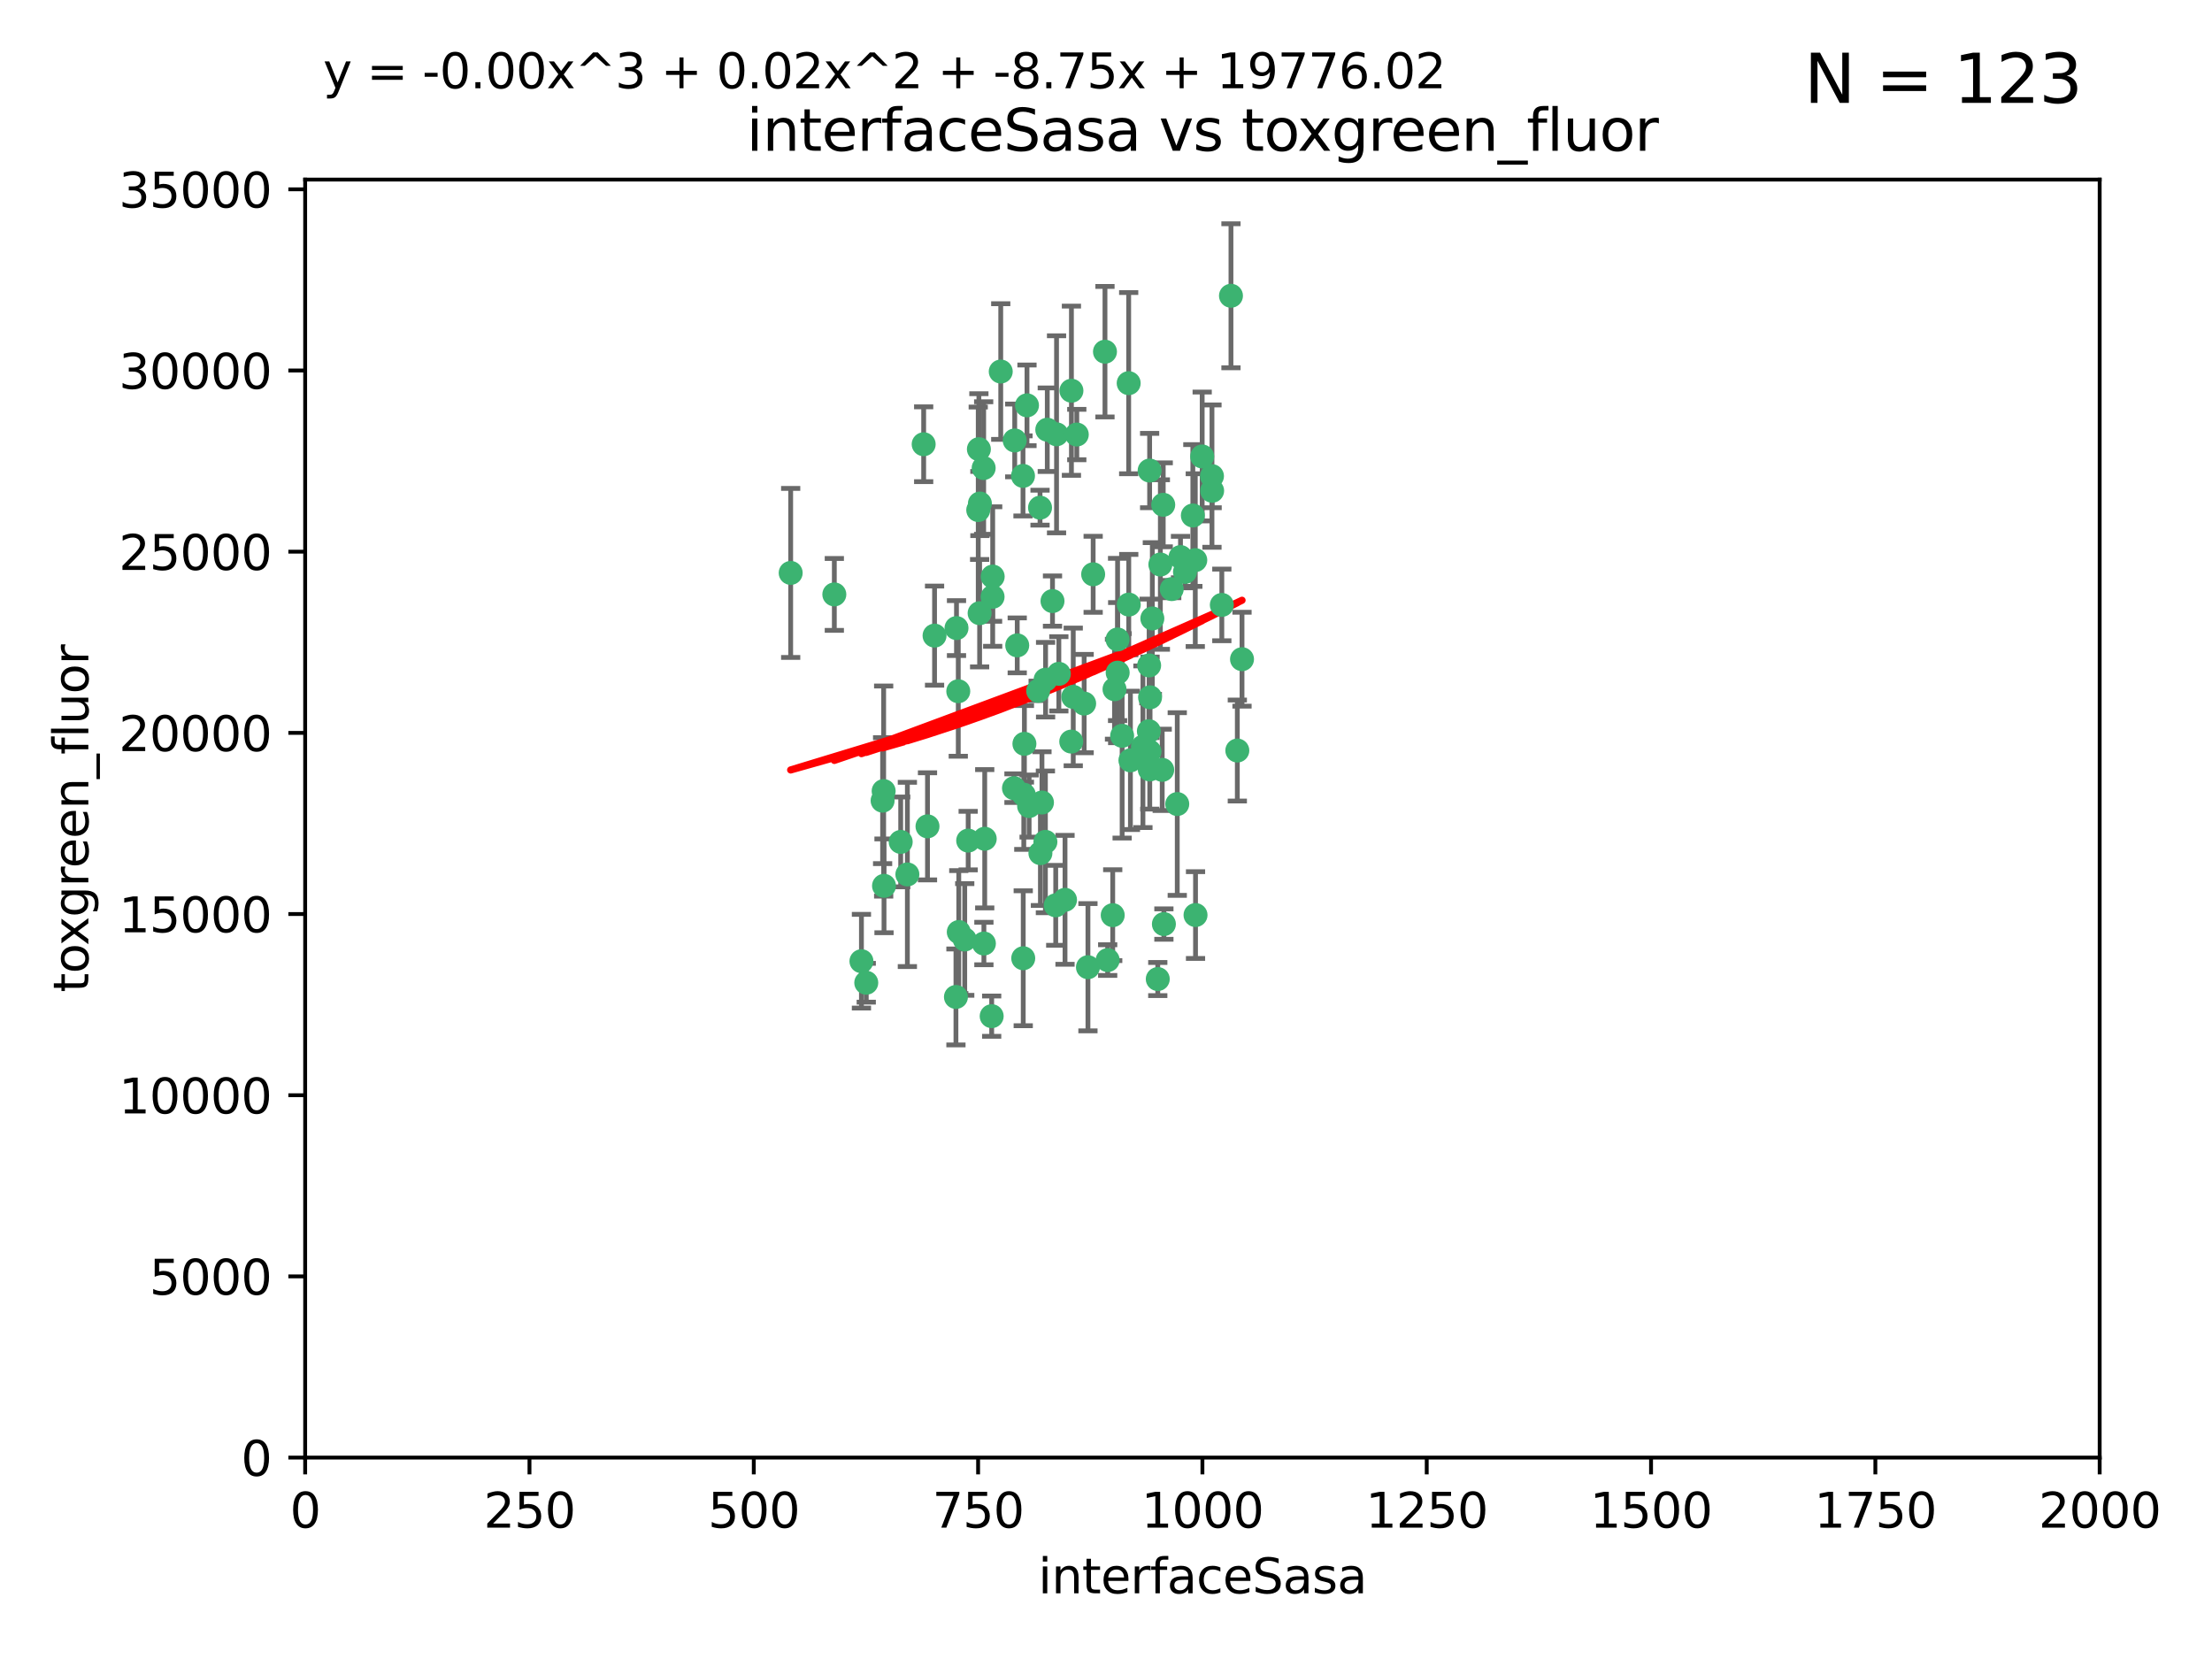 <?xml version="1.0" encoding="utf-8" standalone="no"?>
<!DOCTYPE svg PUBLIC "-//W3C//DTD SVG 1.1//EN"
  "http://www.w3.org/Graphics/SVG/1.1/DTD/svg11.dtd">
<svg xmlns:xlink="http://www.w3.org/1999/xlink" width="460.8pt" height="345.6pt" viewBox="0 0 460.8 345.6" xmlns="http://www.w3.org/2000/svg" version="1.1">
 <defs>
  <style type="text/css">*{stroke-linejoin: round; stroke-linecap: butt}</style>
 </defs>
 <g id="figure_1">
  <g id="patch_1">
   <path d="M 0 345.6 
L 460.8 345.6 
L 460.8 0 
L 0 0 
z
" style="fill: #ffffff"/>
  </g>
  <g id="axes_1">
   <g id="patch_2">
    <path d="M 63.571 303.64 
L 437.4 303.64 
L 437.4 37.411 
L 63.571 37.411 
z
" style="fill: #ffffff"/>
   </g>
   <g id="PathCollection_1">
    <defs>
     <path id="m0fafcca407" d="M 0 1.118 
C 0.297 1.118 0.581 1 0.791 0.791 
C 1 0.581 1.118 0.297 1.118 0 
C 1.118 -0.297 1 -0.581 0.791 -0.791 
C 0.581 -1 0.297 -1.118 0 -1.118 
C -0.297 -1.118 -0.581 -1 -0.791 -0.791 
C -1 -0.581 -1.118 -0.297 -1.118 0 
C -1.118 0.297 -1 0.581 -0.791 0.791 
C -0.581 1 -0.297 1.118 0 1.118 
z
" style="stroke: #3cb371"/>
    </defs>
    <g clip-path="url(#pfee14da89d)">
     <use xlink:href="#m0fafcca407" x="242.323" y="105.159" style="fill: #3cb371; stroke: #3cb371"/>
     <use xlink:href="#m0fafcca407" x="248.998" y="116.686" style="fill: #3cb371; stroke: #3cb371"/>
     <use xlink:href="#m0fafcca407" x="239.489" y="98.026" style="fill: #3cb371; stroke: #3cb371"/>
     <use xlink:href="#m0fafcca407" x="250.437" y="95.094" style="fill: #3cb371; stroke: #3cb371"/>
     <use xlink:href="#m0fafcca407" x="218.168" y="89.516" style="fill: #3cb371; stroke: #3cb371"/>
     <use xlink:href="#m0fafcca407" x="245.919" y="116.045" style="fill: #3cb371; stroke: #3cb371"/>
     <use xlink:href="#m0fafcca407" x="230.187" y="73.266" style="fill: #3cb371; stroke: #3cb371"/>
     <use xlink:href="#m0fafcca407" x="240.054" y="128.839" style="fill: #3cb371; stroke: #3cb371"/>
     <use xlink:href="#m0fafcca407" x="246.854" y="119.146" style="fill: #3cb371; stroke: #3cb371"/>
     <use xlink:href="#m0fafcca407" x="231.8" y="190.648" style="fill: #3cb371; stroke: #3cb371"/>
     <use xlink:href="#m0fafcca407" x="239.385" y="138.622" style="fill: #3cb371; stroke: #3cb371"/>
     <use xlink:href="#m0fafcca407" x="223.198" y="81.394" style="fill: #3cb371; stroke: #3cb371"/>
     <use xlink:href="#m0fafcca407" x="258.734" y="137.321" style="fill: #3cb371; stroke: #3cb371"/>
     <use xlink:href="#m0fafcca407" x="233.762" y="153.285" style="fill: #3cb371; stroke: #3cb371"/>
     <use xlink:href="#m0fafcca407" x="235.488" y="158.394" style="fill: #3cb371; stroke: #3cb371"/>
     <use xlink:href="#m0fafcca407" x="211.385" y="91.754" style="fill: #3cb371; stroke: #3cb371"/>
     <use xlink:href="#m0fafcca407" x="235.142" y="125.947" style="fill: #3cb371; stroke: #3cb371"/>
     <use xlink:href="#m0fafcca407" x="220.097" y="90.475" style="fill: #3cb371; stroke: #3cb371"/>
     <use xlink:href="#m0fafcca407" x="223.161" y="154.483" style="fill: #3cb371; stroke: #3cb371"/>
     <use xlink:href="#m0fafcca407" x="248.491" y="107.386" style="fill: #3cb371; stroke: #3cb371"/>
     <use xlink:href="#m0fafcca407" x="241.725" y="117.601" style="fill: #3cb371; stroke: #3cb371"/>
     <use xlink:href="#m0fafcca407" x="225.848" y="146.564" style="fill: #3cb371; stroke: #3cb371"/>
     <use xlink:href="#m0fafcca407" x="252.51" y="102.24" style="fill: #3cb371; stroke: #3cb371"/>
     <use xlink:href="#m0fafcca407" x="227.725" y="119.635" style="fill: #3cb371; stroke: #3cb371"/>
     <use xlink:href="#m0fafcca407" x="235.125" y="79.819" style="fill: #3cb371; stroke: #3cb371"/>
     <use xlink:href="#m0fafcca407" x="206.772" y="124.329" style="fill: #3cb371; stroke: #3cb371"/>
     <use xlink:href="#m0fafcca407" x="244.091" y="122.72" style="fill: #3cb371; stroke: #3cb371"/>
     <use xlink:href="#m0fafcca407" x="241.185" y="203.953" style="fill: #3cb371; stroke: #3cb371"/>
     <use xlink:href="#m0fafcca407" x="211.908" y="134.443" style="fill: #3cb371; stroke: #3cb371"/>
     <use xlink:href="#m0fafcca407" x="213.404" y="154.954" style="fill: #3cb371; stroke: #3cb371"/>
     <use xlink:href="#m0fafcca407" x="204.131" y="104.896" style="fill: #3cb371; stroke: #3cb371"/>
     <use xlink:href="#m0fafcca407" x="239.465" y="156.559" style="fill: #3cb371; stroke: #3cb371"/>
     <use xlink:href="#m0fafcca407" x="257.757" y="156.348" style="fill: #3cb371; stroke: #3cb371"/>
     <use xlink:href="#m0fafcca407" x="216.658" y="105.756" style="fill: #3cb371; stroke: #3cb371"/>
     <use xlink:href="#m0fafcca407" x="204.916" y="97.498" style="fill: #3cb371; stroke: #3cb371"/>
     <use xlink:href="#m0fafcca407" x="192.417" y="92.545" style="fill: #3cb371; stroke: #3cb371"/>
     <use xlink:href="#m0fafcca407" x="213.275" y="165.548" style="fill: #3cb371; stroke: #3cb371"/>
     <use xlink:href="#m0fafcca407" x="216.269" y="143.916" style="fill: #3cb371; stroke: #3cb371"/>
     <use xlink:href="#m0fafcca407" x="206.796" y="120.108" style="fill: #3cb371; stroke: #3cb371"/>
     <use xlink:href="#m0fafcca407" x="206.585" y="211.686" style="fill: #3cb371; stroke: #3cb371"/>
     <use xlink:href="#m0fafcca407" x="230.751" y="200.005" style="fill: #3cb371; stroke: #3cb371"/>
     <use xlink:href="#m0fafcca407" x="199.256" y="130.84" style="fill: #3cb371; stroke: #3cb371"/>
     <use xlink:href="#m0fafcca407" x="213.159" y="199.62" style="fill: #3cb371; stroke: #3cb371"/>
     <use xlink:href="#m0fafcca407" x="217.777" y="175.376" style="fill: #3cb371; stroke: #3cb371"/>
     <use xlink:href="#m0fafcca407" x="220.577" y="140.37" style="fill: #3cb371; stroke: #3cb371"/>
     <use xlink:href="#m0fafcca407" x="217.06" y="167.179" style="fill: #3cb371; stroke: #3cb371"/>
     <use xlink:href="#m0fafcca407" x="242.11" y="160.372" style="fill: #3cb371; stroke: #3cb371"/>
     <use xlink:href="#m0fafcca407" x="223.577" y="145.178" style="fill: #3cb371; stroke: #3cb371"/>
     <use xlink:href="#m0fafcca407" x="254.529" y="126.015" style="fill: #3cb371; stroke: #3cb371"/>
     <use xlink:href="#m0fafcca407" x="214.383" y="167.916" style="fill: #3cb371; stroke: #3cb371"/>
     <use xlink:href="#m0fafcca407" x="219.256" y="125.214" style="fill: #3cb371; stroke: #3cb371"/>
     <use xlink:href="#m0fafcca407" x="208.473" y="77.397" style="fill: #3cb371; stroke: #3cb371"/>
     <use xlink:href="#m0fafcca407" x="203.92" y="93.572" style="fill: #3cb371; stroke: #3cb371"/>
     <use xlink:href="#m0fafcca407" x="239.332" y="152.32" style="fill: #3cb371; stroke: #3cb371"/>
     <use xlink:href="#m0fafcca407" x="204.073" y="127.738" style="fill: #3cb371; stroke: #3cb371"/>
     <use xlink:href="#m0fafcca407" x="239.579" y="145.262" style="fill: #3cb371; stroke: #3cb371"/>
     <use xlink:href="#m0fafcca407" x="221.863" y="187.448" style="fill: #3cb371; stroke: #3cb371"/>
     <use xlink:href="#m0fafcca407" x="232.833" y="140.122" style="fill: #3cb371; stroke: #3cb371"/>
     <use xlink:href="#m0fafcca407" x="252.476" y="99.184" style="fill: #3cb371; stroke: #3cb371"/>
     <use xlink:href="#m0fafcca407" x="256.433" y="61.614" style="fill: #3cb371; stroke: #3cb371"/>
     <use xlink:href="#m0fafcca407" x="203.785" y="106.253" style="fill: #3cb371; stroke: #3cb371"/>
     <use xlink:href="#m0fafcca407" x="219.927" y="188.597" style="fill: #3cb371; stroke: #3cb371"/>
     <use xlink:href="#m0fafcca407" x="249.05" y="190.622" style="fill: #3cb371; stroke: #3cb371"/>
     <use xlink:href="#m0fafcca407" x="213.94" y="84.44" style="fill: #3cb371; stroke: #3cb371"/>
     <use xlink:href="#m0fafcca407" x="194.686" y="132.411" style="fill: #3cb371; stroke: #3cb371"/>
     <use xlink:href="#m0fafcca407" x="183.864" y="166.79" style="fill: #3cb371; stroke: #3cb371"/>
     <use xlink:href="#m0fafcca407" x="213.11" y="99.14" style="fill: #3cb371; stroke: #3cb371"/>
     <use xlink:href="#m0fafcca407" x="180.458" y="204.723" style="fill: #3cb371; stroke: #3cb371"/>
     <use xlink:href="#m0fafcca407" x="211.23" y="164.19" style="fill: #3cb371; stroke: #3cb371"/>
     <use xlink:href="#m0fafcca407" x="238.093" y="155.561" style="fill: #3cb371; stroke: #3cb371"/>
     <use xlink:href="#m0fafcca407" x="199.626" y="143.999" style="fill: #3cb371; stroke: #3cb371"/>
     <use xlink:href="#m0fafcca407" x="189.023" y="182.16" style="fill: #3cb371; stroke: #3cb371"/>
     <use xlink:href="#m0fafcca407" x="193.215" y="172.143" style="fill: #3cb371; stroke: #3cb371"/>
     <use xlink:href="#m0fafcca407" x="199.14" y="207.684" style="fill: #3cb371; stroke: #3cb371"/>
     <use xlink:href="#m0fafcca407" x="232.811" y="133.213" style="fill: #3cb371; stroke: #3cb371"/>
     <use xlink:href="#m0fafcca407" x="224.314" y="90.523" style="fill: #3cb371; stroke: #3cb371"/>
     <use xlink:href="#m0fafcca407" x="239.516" y="160.289" style="fill: #3cb371; stroke: #3cb371"/>
     <use xlink:href="#m0fafcca407" x="204.964" y="196.552" style="fill: #3cb371; stroke: #3cb371"/>
     <use xlink:href="#m0fafcca407" x="164.714" y="119.349" style="fill: #3cb371; stroke: #3cb371"/>
     <use xlink:href="#m0fafcca407" x="216.738" y="177.728" style="fill: #3cb371; stroke: #3cb371"/>
     <use xlink:href="#m0fafcca407" x="200.972" y="195.709" style="fill: #3cb371; stroke: #3cb371"/>
     <use xlink:href="#m0fafcca407" x="205.136" y="174.728" style="fill: #3cb371; stroke: #3cb371"/>
     <use xlink:href="#m0fafcca407" x="217.815" y="141.593" style="fill: #3cb371; stroke: #3cb371"/>
     <use xlink:href="#m0fafcca407" x="201.69" y="175.112" style="fill: #3cb371; stroke: #3cb371"/>
     <use xlink:href="#m0fafcca407" x="199.731" y="194.16" style="fill: #3cb371; stroke: #3cb371"/>
     <use xlink:href="#m0fafcca407" x="242.461" y="192.502" style="fill: #3cb371; stroke: #3cb371"/>
     <use xlink:href="#m0fafcca407" x="184.082" y="164.794" style="fill: #3cb371; stroke: #3cb371"/>
     <use xlink:href="#m0fafcca407" x="232.174" y="143.576" style="fill: #3cb371; stroke: #3cb371"/>
     <use xlink:href="#m0fafcca407" x="179.453" y="200.236" style="fill: #3cb371; stroke: #3cb371"/>
     <use xlink:href="#m0fafcca407" x="245.245" y="167.495" style="fill: #3cb371; stroke: #3cb371"/>
     <use xlink:href="#m0fafcca407" x="173.806" y="123.828" style="fill: #3cb371; stroke: #3cb371"/>
     <use xlink:href="#m0fafcca407" x="226.639" y="201.488" style="fill: #3cb371; stroke: #3cb371"/>
     <use xlink:href="#m0fafcca407" x="184.157" y="184.534" style="fill: #3cb371; stroke: #3cb371"/>
     <use xlink:href="#m0fafcca407" x="187.632" y="175.388" style="fill: #3cb371; stroke: #3cb371"/>
    </g>
   </g>
   <g id="matplotlib.axis_1">
    <g id="xtick_1">
     <g id="line2d_1">
      <defs>
       <path id="m7cc2d9aa4b" d="M 0 0 
L 0 3.5 
" style="stroke: #000000; stroke-width: 0.8"/>
      </defs>
      <g>
       <use xlink:href="#m7cc2d9aa4b" x="63.571" y="303.64" style="stroke: #000000; stroke-width: 0.8"/>
      </g>
     </g>
     <g id="text_1">
      <!-- 0 -->
      <g transform="translate(60.39 318.238)scale(0.1 -0.1)">
       <defs>
        <path id="DejaVuSans-30" d="M 2034 4250 
Q 1547 4250 1301 3770 
Q 1056 3291 1056 2328 
Q 1056 1369 1301 889 
Q 1547 409 2034 409 
Q 2525 409 2770 889 
Q 3016 1369 3016 2328 
Q 3016 3291 2770 3770 
Q 2525 4250 2034 4250 
z
M 2034 4750 
Q 2819 4750 3233 4129 
Q 3647 3509 3647 2328 
Q 3647 1150 3233 529 
Q 2819 -91 2034 -91 
Q 1250 -91 836 529 
Q 422 1150 422 2328 
Q 422 3509 836 4129 
Q 1250 4750 2034 4750 
z
" transform="scale(0.016)"/>
       </defs>
       <use xlink:href="#DejaVuSans-30"/>
      </g>
     </g>
    </g>
    <g id="xtick_2">
     <g id="line2d_2">
      <g>
       <use xlink:href="#m7cc2d9aa4b" x="110.3" y="303.64" style="stroke: #000000; stroke-width: 0.8"/>
      </g>
     </g>
     <g id="text_2">
      <!-- 250 -->
      <g transform="translate(100.756 318.238)scale(0.1 -0.1)">
       <defs>
        <path id="DejaVuSans-32" d="M 1228 531 
L 3431 531 
L 3431 0 
L 469 0 
L 469 531 
Q 828 903 1448 1529 
Q 2069 2156 2228 2338 
Q 2531 2678 2651 2914 
Q 2772 3150 2772 3378 
Q 2772 3750 2511 3984 
Q 2250 4219 1831 4219 
Q 1534 4219 1204 4116 
Q 875 4013 500 3803 
L 500 4441 
Q 881 4594 1212 4672 
Q 1544 4750 1819 4750 
Q 2544 4750 2975 4387 
Q 3406 4025 3406 3419 
Q 3406 3131 3298 2873 
Q 3191 2616 2906 2266 
Q 2828 2175 2409 1742 
Q 1991 1309 1228 531 
z
" transform="scale(0.016)"/>
        <path id="DejaVuSans-35" d="M 691 4666 
L 3169 4666 
L 3169 4134 
L 1269 4134 
L 1269 2991 
Q 1406 3038 1543 3061 
Q 1681 3084 1819 3084 
Q 2600 3084 3056 2656 
Q 3513 2228 3513 1497 
Q 3513 744 3044 326 
Q 2575 -91 1722 -91 
Q 1428 -91 1123 -41 
Q 819 9 494 109 
L 494 744 
Q 775 591 1075 516 
Q 1375 441 1709 441 
Q 2250 441 2565 725 
Q 2881 1009 2881 1497 
Q 2881 1984 2565 2268 
Q 2250 2553 1709 2553 
Q 1456 2553 1204 2497 
Q 953 2441 691 2322 
L 691 4666 
z
" transform="scale(0.016)"/>
       </defs>
       <use xlink:href="#DejaVuSans-32"/>
       <use xlink:href="#DejaVuSans-35" x="63.623"/>
       <use xlink:href="#DejaVuSans-30" x="127.246"/>
      </g>
     </g>
    </g>
    <g id="xtick_3">
     <g id="line2d_3">
      <g>
       <use xlink:href="#m7cc2d9aa4b" x="157.028" y="303.64" style="stroke: #000000; stroke-width: 0.8"/>
      </g>
     </g>
     <g id="text_3">
      <!-- 500 -->
      <g transform="translate(147.485 318.238)scale(0.1 -0.1)">
       <use xlink:href="#DejaVuSans-35"/>
       <use xlink:href="#DejaVuSans-30" x="63.623"/>
       <use xlink:href="#DejaVuSans-30" x="127.246"/>
      </g>
     </g>
    </g>
    <g id="xtick_4">
     <g id="line2d_4">
      <g>
       <use xlink:href="#m7cc2d9aa4b" x="203.757" y="303.64" style="stroke: #000000; stroke-width: 0.8"/>
      </g>
     </g>
     <g id="text_4">
      <!-- 750 -->
      <g transform="translate(194.213 318.238)scale(0.1 -0.1)">
       <defs>
        <path id="DejaVuSans-37" d="M 525 4666 
L 3525 4666 
L 3525 4397 
L 1831 0 
L 1172 0 
L 2766 4134 
L 525 4134 
L 525 4666 
z
" transform="scale(0.016)"/>
       </defs>
       <use xlink:href="#DejaVuSans-37"/>
       <use xlink:href="#DejaVuSans-35" x="63.623"/>
       <use xlink:href="#DejaVuSans-30" x="127.246"/>
      </g>
     </g>
    </g>
    <g id="xtick_5">
     <g id="line2d_5">
      <g>
       <use xlink:href="#m7cc2d9aa4b" x="250.486" y="303.64" style="stroke: #000000; stroke-width: 0.8"/>
      </g>
     </g>
     <g id="text_5">
      <!-- 1000 -->
      <g transform="translate(237.761 318.238)scale(0.1 -0.1)">
       <defs>
        <path id="DejaVuSans-31" d="M 794 531 
L 1825 531 
L 1825 4091 
L 703 3866 
L 703 4441 
L 1819 4666 
L 2450 4666 
L 2450 531 
L 3481 531 
L 3481 0 
L 794 0 
L 794 531 
z
" transform="scale(0.016)"/>
       </defs>
       <use xlink:href="#DejaVuSans-31"/>
       <use xlink:href="#DejaVuSans-30" x="63.623"/>
       <use xlink:href="#DejaVuSans-30" x="127.246"/>
       <use xlink:href="#DejaVuSans-30" x="190.869"/>
      </g>
     </g>
    </g>
    <g id="xtick_6">
     <g id="line2d_6">
      <g>
       <use xlink:href="#m7cc2d9aa4b" x="297.214" y="303.64" style="stroke: #000000; stroke-width: 0.8"/>
      </g>
     </g>
     <g id="text_6">
      <!-- 1250 -->
      <g transform="translate(284.489 318.238)scale(0.1 -0.1)">
       <use xlink:href="#DejaVuSans-31"/>
       <use xlink:href="#DejaVuSans-32" x="63.623"/>
       <use xlink:href="#DejaVuSans-35" x="127.246"/>
       <use xlink:href="#DejaVuSans-30" x="190.869"/>
      </g>
     </g>
    </g>
    <g id="xtick_7">
     <g id="line2d_7">
      <g>
       <use xlink:href="#m7cc2d9aa4b" x="343.943" y="303.64" style="stroke: #000000; stroke-width: 0.8"/>
      </g>
     </g>
     <g id="text_7">
      <!-- 1500 -->
      <g transform="translate(331.218 318.238)scale(0.1 -0.1)">
       <use xlink:href="#DejaVuSans-31"/>
       <use xlink:href="#DejaVuSans-35" x="63.623"/>
       <use xlink:href="#DejaVuSans-30" x="127.246"/>
       <use xlink:href="#DejaVuSans-30" x="190.869"/>
      </g>
     </g>
    </g>
    <g id="xtick_8">
     <g id="line2d_8">
      <g>
       <use xlink:href="#m7cc2d9aa4b" x="390.671" y="303.64" style="stroke: #000000; stroke-width: 0.8"/>
      </g>
     </g>
     <g id="text_8">
      <!-- 1750 -->
      <g transform="translate(377.946 318.238)scale(0.1 -0.1)">
       <use xlink:href="#DejaVuSans-31"/>
       <use xlink:href="#DejaVuSans-37" x="63.623"/>
       <use xlink:href="#DejaVuSans-35" x="127.246"/>
       <use xlink:href="#DejaVuSans-30" x="190.869"/>
      </g>
     </g>
    </g>
    <g id="xtick_9">
     <g id="line2d_9">
      <g>
       <use xlink:href="#m7cc2d9aa4b" x="437.4" y="303.64" style="stroke: #000000; stroke-width: 0.8"/>
      </g>
     </g>
     <g id="text_9">
      <!-- 2000 -->
      <g transform="translate(424.675 318.238)scale(0.1 -0.1)">
       <use xlink:href="#DejaVuSans-32"/>
       <use xlink:href="#DejaVuSans-30" x="63.623"/>
       <use xlink:href="#DejaVuSans-30" x="127.246"/>
       <use xlink:href="#DejaVuSans-30" x="190.869"/>
      </g>
     </g>
    </g>
    <g id="text_10">
     <!-- interfaceSasa -->
     <g transform="translate(216.279 331.917)scale(0.1 -0.1)">
      <defs>
       <path id="DejaVuSans-69" d="M 603 3500 
L 1178 3500 
L 1178 0 
L 603 0 
L 603 3500 
z
M 603 4863 
L 1178 4863 
L 1178 4134 
L 603 4134 
L 603 4863 
z
" transform="scale(0.016)"/>
       <path id="DejaVuSans-6e" d="M 3513 2113 
L 3513 0 
L 2938 0 
L 2938 2094 
Q 2938 2591 2744 2837 
Q 2550 3084 2163 3084 
Q 1697 3084 1428 2787 
Q 1159 2491 1159 1978 
L 1159 0 
L 581 0 
L 581 3500 
L 1159 3500 
L 1159 2956 
Q 1366 3272 1645 3428 
Q 1925 3584 2291 3584 
Q 2894 3584 3203 3211 
Q 3513 2838 3513 2113 
z
" transform="scale(0.016)"/>
       <path id="DejaVuSans-74" d="M 1172 4494 
L 1172 3500 
L 2356 3500 
L 2356 3053 
L 1172 3053 
L 1172 1153 
Q 1172 725 1289 603 
Q 1406 481 1766 481 
L 2356 481 
L 2356 0 
L 1766 0 
Q 1100 0 847 248 
Q 594 497 594 1153 
L 594 3053 
L 172 3053 
L 172 3500 
L 594 3500 
L 594 4494 
L 1172 4494 
z
" transform="scale(0.016)"/>
       <path id="DejaVuSans-65" d="M 3597 1894 
L 3597 1613 
L 953 1613 
Q 991 1019 1311 708 
Q 1631 397 2203 397 
Q 2534 397 2845 478 
Q 3156 559 3463 722 
L 3463 178 
Q 3153 47 2828 -22 
Q 2503 -91 2169 -91 
Q 1331 -91 842 396 
Q 353 884 353 1716 
Q 353 2575 817 3079 
Q 1281 3584 2069 3584 
Q 2775 3584 3186 3129 
Q 3597 2675 3597 1894 
z
M 3022 2063 
Q 3016 2534 2758 2815 
Q 2500 3097 2075 3097 
Q 1594 3097 1305 2825 
Q 1016 2553 972 2059 
L 3022 2063 
z
" transform="scale(0.016)"/>
       <path id="DejaVuSans-72" d="M 2631 2963 
Q 2534 3019 2420 3045 
Q 2306 3072 2169 3072 
Q 1681 3072 1420 2755 
Q 1159 2438 1159 1844 
L 1159 0 
L 581 0 
L 581 3500 
L 1159 3500 
L 1159 2956 
Q 1341 3275 1631 3429 
Q 1922 3584 2338 3584 
Q 2397 3584 2469 3576 
Q 2541 3569 2628 3553 
L 2631 2963 
z
" transform="scale(0.016)"/>
       <path id="DejaVuSans-66" d="M 2375 4863 
L 2375 4384 
L 1825 4384 
Q 1516 4384 1395 4259 
Q 1275 4134 1275 3809 
L 1275 3500 
L 2222 3500 
L 2222 3053 
L 1275 3053 
L 1275 0 
L 697 0 
L 697 3053 
L 147 3053 
L 147 3500 
L 697 3500 
L 697 3744 
Q 697 4328 969 4595 
Q 1241 4863 1831 4863 
L 2375 4863 
z
" transform="scale(0.016)"/>
       <path id="DejaVuSans-61" d="M 2194 1759 
Q 1497 1759 1228 1600 
Q 959 1441 959 1056 
Q 959 750 1161 570 
Q 1363 391 1709 391 
Q 2188 391 2477 730 
Q 2766 1069 2766 1631 
L 2766 1759 
L 2194 1759 
z
M 3341 1997 
L 3341 0 
L 2766 0 
L 2766 531 
Q 2569 213 2275 61 
Q 1981 -91 1556 -91 
Q 1019 -91 701 211 
Q 384 513 384 1019 
Q 384 1609 779 1909 
Q 1175 2209 1959 2209 
L 2766 2209 
L 2766 2266 
Q 2766 2663 2505 2880 
Q 2244 3097 1772 3097 
Q 1472 3097 1187 3025 
Q 903 2953 641 2809 
L 641 3341 
Q 956 3463 1253 3523 
Q 1550 3584 1831 3584 
Q 2591 3584 2966 3190 
Q 3341 2797 3341 1997 
z
" transform="scale(0.016)"/>
       <path id="DejaVuSans-63" d="M 3122 3366 
L 3122 2828 
Q 2878 2963 2633 3030 
Q 2388 3097 2138 3097 
Q 1578 3097 1268 2742 
Q 959 2388 959 1747 
Q 959 1106 1268 751 
Q 1578 397 2138 397 
Q 2388 397 2633 464 
Q 2878 531 3122 666 
L 3122 134 
Q 2881 22 2623 -34 
Q 2366 -91 2075 -91 
Q 1284 -91 818 406 
Q 353 903 353 1747 
Q 353 2603 823 3093 
Q 1294 3584 2113 3584 
Q 2378 3584 2631 3529 
Q 2884 3475 3122 3366 
z
" transform="scale(0.016)"/>
       <path id="DejaVuSans-53" d="M 3425 4513 
L 3425 3897 
Q 3066 4069 2747 4153 
Q 2428 4238 2131 4238 
Q 1616 4238 1336 4038 
Q 1056 3838 1056 3469 
Q 1056 3159 1242 3001 
Q 1428 2844 1947 2747 
L 2328 2669 
Q 3034 2534 3370 2195 
Q 3706 1856 3706 1288 
Q 3706 609 3251 259 
Q 2797 -91 1919 -91 
Q 1588 -91 1214 -16 
Q 841 59 441 206 
L 441 856 
Q 825 641 1194 531 
Q 1563 422 1919 422 
Q 2459 422 2753 634 
Q 3047 847 3047 1241 
Q 3047 1584 2836 1778 
Q 2625 1972 2144 2069 
L 1759 2144 
Q 1053 2284 737 2584 
Q 422 2884 422 3419 
Q 422 4038 858 4394 
Q 1294 4750 2059 4750 
Q 2388 4750 2728 4690 
Q 3069 4631 3425 4513 
z
" transform="scale(0.016)"/>
       <path id="DejaVuSans-73" d="M 2834 3397 
L 2834 2853 
Q 2591 2978 2328 3040 
Q 2066 3103 1784 3103 
Q 1356 3103 1142 2972 
Q 928 2841 928 2578 
Q 928 2378 1081 2264 
Q 1234 2150 1697 2047 
L 1894 2003 
Q 2506 1872 2764 1633 
Q 3022 1394 3022 966 
Q 3022 478 2636 193 
Q 2250 -91 1575 -91 
Q 1294 -91 989 -36 
Q 684 19 347 128 
L 347 722 
Q 666 556 975 473 
Q 1284 391 1588 391 
Q 1994 391 2212 530 
Q 2431 669 2431 922 
Q 2431 1156 2273 1281 
Q 2116 1406 1581 1522 
L 1381 1569 
Q 847 1681 609 1914 
Q 372 2147 372 2553 
Q 372 3047 722 3315 
Q 1072 3584 1716 3584 
Q 2034 3584 2315 3537 
Q 2597 3491 2834 3397 
z
" transform="scale(0.016)"/>
      </defs>
      <use xlink:href="#DejaVuSans-69"/>
      <use xlink:href="#DejaVuSans-6e" x="27.783"/>
      <use xlink:href="#DejaVuSans-74" x="91.162"/>
      <use xlink:href="#DejaVuSans-65" x="130.371"/>
      <use xlink:href="#DejaVuSans-72" x="191.895"/>
      <use xlink:href="#DejaVuSans-66" x="233.008"/>
      <use xlink:href="#DejaVuSans-61" x="268.213"/>
      <use xlink:href="#DejaVuSans-63" x="329.492"/>
      <use xlink:href="#DejaVuSans-65" x="384.473"/>
      <use xlink:href="#DejaVuSans-53" x="445.996"/>
      <use xlink:href="#DejaVuSans-61" x="509.473"/>
      <use xlink:href="#DejaVuSans-73" x="570.752"/>
      <use xlink:href="#DejaVuSans-61" x="622.852"/>
     </g>
    </g>
   </g>
   <g id="matplotlib.axis_2">
    <g id="ytick_1">
     <g id="line2d_10">
      <defs>
       <path id="md828e581b2" d="M 0 0 
L -3.5 0 
" style="stroke: #000000; stroke-width: 0.8"/>
      </defs>
      <g>
       <use xlink:href="#md828e581b2" x="63.571" y="303.64" style="stroke: #000000; stroke-width: 0.8"/>
      </g>
     </g>
     <g id="text_11">
      <!-- 0 -->
      <g transform="translate(50.209 307.439)scale(0.1 -0.1)">
       <use xlink:href="#DejaVuSans-30"/>
      </g>
     </g>
    </g>
    <g id="ytick_2">
     <g id="line2d_11">
      <g>
       <use xlink:href="#md828e581b2" x="63.571" y="265.897" style="stroke: #000000; stroke-width: 0.8"/>
      </g>
     </g>
     <g id="text_12">
      <!-- 5000 -->
      <g transform="translate(31.121 269.696)scale(0.1 -0.1)">
       <use xlink:href="#DejaVuSans-35"/>
       <use xlink:href="#DejaVuSans-30" x="63.623"/>
       <use xlink:href="#DejaVuSans-30" x="127.246"/>
       <use xlink:href="#DejaVuSans-30" x="190.869"/>
      </g>
     </g>
    </g>
    <g id="ytick_3">
     <g id="line2d_12">
      <g>
       <use xlink:href="#md828e581b2" x="63.571" y="228.154" style="stroke: #000000; stroke-width: 0.8"/>
      </g>
     </g>
     <g id="text_13">
      <!-- 10000 -->
      <g transform="translate(24.759 231.953)scale(0.1 -0.1)">
       <use xlink:href="#DejaVuSans-31"/>
       <use xlink:href="#DejaVuSans-30" x="63.623"/>
       <use xlink:href="#DejaVuSans-30" x="127.246"/>
       <use xlink:href="#DejaVuSans-30" x="190.869"/>
       <use xlink:href="#DejaVuSans-30" x="254.492"/>
      </g>
     </g>
    </g>
    <g id="ytick_4">
     <g id="line2d_13">
      <g>
       <use xlink:href="#md828e581b2" x="63.571" y="190.411" style="stroke: #000000; stroke-width: 0.8"/>
      </g>
     </g>
     <g id="text_14">
      <!-- 15000 -->
      <g transform="translate(24.759 194.21)scale(0.1 -0.1)">
       <use xlink:href="#DejaVuSans-31"/>
       <use xlink:href="#DejaVuSans-35" x="63.623"/>
       <use xlink:href="#DejaVuSans-30" x="127.246"/>
       <use xlink:href="#DejaVuSans-30" x="190.869"/>
       <use xlink:href="#DejaVuSans-30" x="254.492"/>
      </g>
     </g>
    </g>
    <g id="ytick_5">
     <g id="line2d_14">
      <g>
       <use xlink:href="#md828e581b2" x="63.571" y="152.668" style="stroke: #000000; stroke-width: 0.8"/>
      </g>
     </g>
     <g id="text_15">
      <!-- 20000 -->
      <g transform="translate(24.759 156.467)scale(0.1 -0.1)">
       <use xlink:href="#DejaVuSans-32"/>
       <use xlink:href="#DejaVuSans-30" x="63.623"/>
       <use xlink:href="#DejaVuSans-30" x="127.246"/>
       <use xlink:href="#DejaVuSans-30" x="190.869"/>
       <use xlink:href="#DejaVuSans-30" x="254.492"/>
      </g>
     </g>
    </g>
    <g id="ytick_6">
     <g id="line2d_15">
      <g>
       <use xlink:href="#md828e581b2" x="63.571" y="114.925" style="stroke: #000000; stroke-width: 0.8"/>
      </g>
     </g>
     <g id="text_16">
      <!-- 25000 -->
      <g transform="translate(24.759 118.724)scale(0.1 -0.1)">
       <use xlink:href="#DejaVuSans-32"/>
       <use xlink:href="#DejaVuSans-35" x="63.623"/>
       <use xlink:href="#DejaVuSans-30" x="127.246"/>
       <use xlink:href="#DejaVuSans-30" x="190.869"/>
       <use xlink:href="#DejaVuSans-30" x="254.492"/>
      </g>
     </g>
    </g>
    <g id="ytick_7">
     <g id="line2d_16">
      <g>
       <use xlink:href="#md828e581b2" x="63.571" y="77.181" style="stroke: #000000; stroke-width: 0.8"/>
      </g>
     </g>
     <g id="text_17">
      <!-- 30000 -->
      <g transform="translate(24.759 80.981)scale(0.1 -0.1)">
       <defs>
        <path id="DejaVuSans-33" d="M 2597 2516 
Q 3050 2419 3304 2112 
Q 3559 1806 3559 1356 
Q 3559 666 3084 287 
Q 2609 -91 1734 -91 
Q 1441 -91 1130 -33 
Q 819 25 488 141 
L 488 750 
Q 750 597 1062 519 
Q 1375 441 1716 441 
Q 2309 441 2620 675 
Q 2931 909 2931 1356 
Q 2931 1769 2642 2001 
Q 2353 2234 1838 2234 
L 1294 2234 
L 1294 2753 
L 1863 2753 
Q 2328 2753 2575 2939 
Q 2822 3125 2822 3475 
Q 2822 3834 2567 4026 
Q 2313 4219 1838 4219 
Q 1578 4219 1281 4162 
Q 984 4106 628 3988 
L 628 4550 
Q 988 4650 1302 4700 
Q 1616 4750 1894 4750 
Q 2613 4750 3031 4423 
Q 3450 4097 3450 3541 
Q 3450 3153 3228 2886 
Q 3006 2619 2597 2516 
z
" transform="scale(0.016)"/>
       </defs>
       <use xlink:href="#DejaVuSans-33"/>
       <use xlink:href="#DejaVuSans-30" x="63.623"/>
       <use xlink:href="#DejaVuSans-30" x="127.246"/>
       <use xlink:href="#DejaVuSans-30" x="190.869"/>
       <use xlink:href="#DejaVuSans-30" x="254.492"/>
      </g>
     </g>
    </g>
    <g id="ytick_8">
     <g id="line2d_17">
      <g>
       <use xlink:href="#md828e581b2" x="63.571" y="39.438" style="stroke: #000000; stroke-width: 0.8"/>
      </g>
     </g>
     <g id="text_18">
      <!-- 35000 -->
      <g transform="translate(24.759 43.238)scale(0.1 -0.1)">
       <use xlink:href="#DejaVuSans-33"/>
       <use xlink:href="#DejaVuSans-35" x="63.623"/>
       <use xlink:href="#DejaVuSans-30" x="127.246"/>
       <use xlink:href="#DejaVuSans-30" x="190.869"/>
       <use xlink:href="#DejaVuSans-30" x="254.492"/>
      </g>
     </g>
    </g>
    <g id="text_19">
     <!-- toxgreen_fluor -->
     <g transform="translate(18.401 206.72)rotate(-90)scale(0.1 -0.1)">
      <defs>
       <path id="DejaVuSans-6f" d="M 1959 3097 
Q 1497 3097 1228 2736 
Q 959 2375 959 1747 
Q 959 1119 1226 758 
Q 1494 397 1959 397 
Q 2419 397 2687 759 
Q 2956 1122 2956 1747 
Q 2956 2369 2687 2733 
Q 2419 3097 1959 3097 
z
M 1959 3584 
Q 2709 3584 3137 3096 
Q 3566 2609 3566 1747 
Q 3566 888 3137 398 
Q 2709 -91 1959 -91 
Q 1206 -91 779 398 
Q 353 888 353 1747 
Q 353 2609 779 3096 
Q 1206 3584 1959 3584 
z
" transform="scale(0.016)"/>
       <path id="DejaVuSans-78" d="M 3513 3500 
L 2247 1797 
L 3578 0 
L 2900 0 
L 1881 1375 
L 863 0 
L 184 0 
L 1544 1831 
L 300 3500 
L 978 3500 
L 1906 2253 
L 2834 3500 
L 3513 3500 
z
" transform="scale(0.016)"/>
       <path id="DejaVuSans-67" d="M 2906 1791 
Q 2906 2416 2648 2759 
Q 2391 3103 1925 3103 
Q 1463 3103 1205 2759 
Q 947 2416 947 1791 
Q 947 1169 1205 825 
Q 1463 481 1925 481 
Q 2391 481 2648 825 
Q 2906 1169 2906 1791 
z
M 3481 434 
Q 3481 -459 3084 -895 
Q 2688 -1331 1869 -1331 
Q 1566 -1331 1297 -1286 
Q 1028 -1241 775 -1147 
L 775 -588 
Q 1028 -725 1275 -790 
Q 1522 -856 1778 -856 
Q 2344 -856 2625 -561 
Q 2906 -266 2906 331 
L 2906 616 
Q 2728 306 2450 153 
Q 2172 0 1784 0 
Q 1141 0 747 490 
Q 353 981 353 1791 
Q 353 2603 747 3093 
Q 1141 3584 1784 3584 
Q 2172 3584 2450 3431 
Q 2728 3278 2906 2969 
L 2906 3500 
L 3481 3500 
L 3481 434 
z
" transform="scale(0.016)"/>
       <path id="DejaVuSans-5f" d="M 3263 -1063 
L 3263 -1509 
L -63 -1509 
L -63 -1063 
L 3263 -1063 
z
" transform="scale(0.016)"/>
       <path id="DejaVuSans-6c" d="M 603 4863 
L 1178 4863 
L 1178 0 
L 603 0 
L 603 4863 
z
" transform="scale(0.016)"/>
       <path id="DejaVuSans-75" d="M 544 1381 
L 544 3500 
L 1119 3500 
L 1119 1403 
Q 1119 906 1312 657 
Q 1506 409 1894 409 
Q 2359 409 2629 706 
Q 2900 1003 2900 1516 
L 2900 3500 
L 3475 3500 
L 3475 0 
L 2900 0 
L 2900 538 
Q 2691 219 2414 64 
Q 2138 -91 1772 -91 
Q 1169 -91 856 284 
Q 544 659 544 1381 
z
M 1991 3584 
L 1991 3584 
z
" transform="scale(0.016)"/>
      </defs>
      <use xlink:href="#DejaVuSans-74"/>
      <use xlink:href="#DejaVuSans-6f" x="39.209"/>
      <use xlink:href="#DejaVuSans-78" x="97.266"/>
      <use xlink:href="#DejaVuSans-67" x="156.445"/>
      <use xlink:href="#DejaVuSans-72" x="219.922"/>
      <use xlink:href="#DejaVuSans-65" x="258.785"/>
      <use xlink:href="#DejaVuSans-65" x="320.309"/>
      <use xlink:href="#DejaVuSans-6e" x="381.832"/>
      <use xlink:href="#DejaVuSans-5f" x="445.211"/>
      <use xlink:href="#DejaVuSans-66" x="495.211"/>
      <use xlink:href="#DejaVuSans-6c" x="530.416"/>
      <use xlink:href="#DejaVuSans-75" x="558.199"/>
      <use xlink:href="#DejaVuSans-6f" x="621.578"/>
      <use xlink:href="#DejaVuSans-72" x="682.76"/>
     </g>
    </g>
   </g>
   <g id="LineCollection_1">
    <path d="M 242.323 113.901 
L 242.323 96.418 
" clip-path="url(#pfee14da89d)" style="fill: none; stroke: #696969"/>
    <path d="M 248.998 134.682 
L 248.998 98.689 
" clip-path="url(#pfee14da89d)" style="fill: none; stroke: #696969"/>
    <path d="M 239.489 105.772 
L 239.489 90.281 
" clip-path="url(#pfee14da89d)" style="fill: none; stroke: #696969"/>
    <path d="M 250.437 108.514 
L 250.437 81.675 
" clip-path="url(#pfee14da89d)" style="fill: none; stroke: #696969"/>
    <path d="M 218.168 98.217 
L 218.168 80.815 
" clip-path="url(#pfee14da89d)" style="fill: none; stroke: #696969"/>
    <path d="M 245.919 120.361 
L 245.919 111.729 
" clip-path="url(#pfee14da89d)" style="fill: none; stroke: #696969"/>
    <path d="M 230.187 86.861 
L 230.187 59.671 
" clip-path="url(#pfee14da89d)" style="fill: none; stroke: #696969"/>
    <path d="M 240.054 144.637 
L 240.054 113.041 
" clip-path="url(#pfee14da89d)" style="fill: none; stroke: #696969"/>
    <path d="M 246.854 122.449 
L 246.854 115.842 
" clip-path="url(#pfee14da89d)" style="fill: none; stroke: #696969"/>
    <path d="M 231.8 200.118 
L 231.8 181.177 
" clip-path="url(#pfee14da89d)" style="fill: none; stroke: #696969"/>
    <path d="M 239.385 152.437 
L 239.385 124.806 
" clip-path="url(#pfee14da89d)" style="fill: none; stroke: #696969"/>
    <path d="M 223.198 99.017 
L 223.198 63.771 
" clip-path="url(#pfee14da89d)" style="fill: none; stroke: #696969"/>
    <path d="M 258.734 147.102 
L 258.734 127.541 
" clip-path="url(#pfee14da89d)" style="fill: none; stroke: #696969"/>
    <path d="M 233.762 174.582 
L 233.762 131.988 
" clip-path="url(#pfee14da89d)" style="fill: none; stroke: #696969"/>
    <path d="M 235.488 172.807 
L 235.488 143.981 
" clip-path="url(#pfee14da89d)" style="fill: none; stroke: #696969"/>
    <path d="M 211.385 99.334 
L 211.385 84.174 
" clip-path="url(#pfee14da89d)" style="fill: none; stroke: #696969"/>
    <path d="M 235.142 136.397 
L 235.142 115.497 
" clip-path="url(#pfee14da89d)" style="fill: none; stroke: #696969"/>
    <path d="M 220.097 111.003 
L 220.097 69.947 
" clip-path="url(#pfee14da89d)" style="fill: none; stroke: #696969"/>
    <path d="M 223.161 155.048 
L 223.161 153.918 
" clip-path="url(#pfee14da89d)" style="fill: none; stroke: #696969"/>
    <path d="M 248.491 122.155 
L 248.491 92.617 
" clip-path="url(#pfee14da89d)" style="fill: none; stroke: #696969"/>
    <path d="M 241.725 135.26 
L 241.725 99.941 
" clip-path="url(#pfee14da89d)" style="fill: none; stroke: #696969"/>
    <path d="M 225.848 156.807 
L 225.848 136.321 
" clip-path="url(#pfee14da89d)" style="fill: none; stroke: #696969"/>
    <path d="M 252.51 105.772 
L 252.51 98.709 
" clip-path="url(#pfee14da89d)" style="fill: none; stroke: #696969"/>
    <path d="M 227.725 127.554 
L 227.725 111.717 
" clip-path="url(#pfee14da89d)" style="fill: none; stroke: #696969"/>
    <path d="M 235.125 98.693 
L 235.125 60.945 
" clip-path="url(#pfee14da89d)" style="fill: none; stroke: #696969"/>
    <path d="M 206.772 129.426 
L 206.772 119.231 
" clip-path="url(#pfee14da89d)" style="fill: none; stroke: #696969"/>
    <path d="M 244.091 124.514 
L 244.091 120.926 
" clip-path="url(#pfee14da89d)" style="fill: none; stroke: #696969"/>
    <path d="M 241.185 207.405 
L 241.185 200.501 
" clip-path="url(#pfee14da89d)" style="fill: none; stroke: #696969"/>
    <path d="M 211.908 140.163 
L 211.908 128.724 
" clip-path="url(#pfee14da89d)" style="fill: none; stroke: #696969"/>
    <path d="M 213.404 162.929 
L 213.404 146.979 
" clip-path="url(#pfee14da89d)" style="fill: none; stroke: #696969"/>
    <path d="M 204.131 111.578 
L 204.131 98.214 
" clip-path="url(#pfee14da89d)" style="fill: none; stroke: #696969"/>
    <path d="M 239.465 160.147 
L 239.465 152.97 
" clip-path="url(#pfee14da89d)" style="fill: none; stroke: #696969"/>
    <path d="M 257.757 166.868 
L 257.757 145.829 
" clip-path="url(#pfee14da89d)" style="fill: none; stroke: #696969"/>
    <path d="M 216.658 109.392 
L 216.658 102.12 
" clip-path="url(#pfee14da89d)" style="fill: none; stroke: #696969"/>
    <path d="M 204.916 111.302 
L 204.916 83.693 
" clip-path="url(#pfee14da89d)" style="fill: none; stroke: #696969"/>
    <path d="M 192.417 100.341 
L 192.417 84.749 
" clip-path="url(#pfee14da89d)" style="fill: none; stroke: #696969"/>
    <path d="M 213.275 176.939 
L 213.275 154.157 
" clip-path="url(#pfee14da89d)" style="fill: none; stroke: #696969"/>
    <path d="M 216.269 145.941 
L 216.269 141.891 
" clip-path="url(#pfee14da89d)" style="fill: none; stroke: #696969"/>
    <path d="M 206.796 134.641 
L 206.796 105.576 
" clip-path="url(#pfee14da89d)" style="fill: none; stroke: #696969"/>
    <path d="M 206.585 215.883 
L 206.585 207.488 
" clip-path="url(#pfee14da89d)" style="fill: none; stroke: #696969"/>
    <path d="M 230.751 203.204 
L 230.751 196.806 
" clip-path="url(#pfee14da89d)" style="fill: none; stroke: #696969"/>
    <path d="M 199.256 136.561 
L 199.256 125.12 
" clip-path="url(#pfee14da89d)" style="fill: none; stroke: #696969"/>
    <path d="M 213.159 213.675 
L 213.159 185.565 
" clip-path="url(#pfee14da89d)" style="fill: none; stroke: #696969"/>
    <path d="M 217.777 190.142 
L 217.777 160.609 
" clip-path="url(#pfee14da89d)" style="fill: none; stroke: #696969"/>
    <path d="M 220.577 148.106 
L 220.577 132.634 
" clip-path="url(#pfee14da89d)" style="fill: none; stroke: #696969"/>
    <path d="M 217.06 177.756 
L 217.06 156.602 
" clip-path="url(#pfee14da89d)" style="fill: none; stroke: #696969"/>
    <path d="M 242.11 168.839 
L 242.11 151.905 
" clip-path="url(#pfee14da89d)" style="fill: none; stroke: #696969"/>
    <path d="M 223.577 159.513 
L 223.577 130.843 
" clip-path="url(#pfee14da89d)" style="fill: none; stroke: #696969"/>
    <path d="M 254.529 133.474 
L 254.529 118.555 
" clip-path="url(#pfee14da89d)" style="fill: none; stroke: #696969"/>
    <path d="M 214.383 174.389 
L 214.383 161.444 
" clip-path="url(#pfee14da89d)" style="fill: none; stroke: #696969"/>
    <path d="M 219.256 130.449 
L 219.256 119.979 
" clip-path="url(#pfee14da89d)" style="fill: none; stroke: #696969"/>
    <path d="M 208.473 91.524 
L 208.473 63.27 
" clip-path="url(#pfee14da89d)" style="fill: none; stroke: #696969"/>
    <path d="M 203.92 105.129 
L 203.92 82.016 
" clip-path="url(#pfee14da89d)" style="fill: none; stroke: #696969"/>
    <path d="M 239.332 158.197 
L 239.332 146.442 
" clip-path="url(#pfee14da89d)" style="fill: none; stroke: #696969"/>
    <path d="M 204.073 138.926 
L 204.073 116.549 
" clip-path="url(#pfee14da89d)" style="fill: none; stroke: #696969"/>
    <path d="M 239.579 153.647 
L 239.579 136.877 
" clip-path="url(#pfee14da89d)" style="fill: none; stroke: #696969"/>
    <path d="M 221.863 200.874 
L 221.863 174.022 
" clip-path="url(#pfee14da89d)" style="fill: none; stroke: #696969"/>
    <path d="M 232.833 154.719 
L 232.833 125.526 
" clip-path="url(#pfee14da89d)" style="fill: none; stroke: #696969"/>
    <path d="M 252.476 114.01 
L 252.476 84.357 
" clip-path="url(#pfee14da89d)" style="fill: none; stroke: #696969"/>
    <path d="M 256.433 76.614 
L 256.433 46.614 
" clip-path="url(#pfee14da89d)" style="fill: none; stroke: #696969"/>
    <path d="M 203.785 127.715 
L 203.785 84.791 
" clip-path="url(#pfee14da89d)" style="fill: none; stroke: #696969"/>
    <path d="M 219.927 196.924 
L 219.927 180.269 
" clip-path="url(#pfee14da89d)" style="fill: none; stroke: #696969"/>
    <path d="M 249.05 199.661 
L 249.05 181.584 
" clip-path="url(#pfee14da89d)" style="fill: none; stroke: #696969"/>
    <path d="M 213.94 92.843 
L 213.94 76.037 
" clip-path="url(#pfee14da89d)" style="fill: none; stroke: #696969"/>
    <path d="M 194.686 142.738 
L 194.686 122.084 
" clip-path="url(#pfee14da89d)" style="fill: none; stroke: #696969"/>
    <path d="M 183.864 179.908 
L 183.864 153.671 
" clip-path="url(#pfee14da89d)" style="fill: none; stroke: #696969"/>
    <path d="M 213.11 107.483 
L 213.11 90.798 
" clip-path="url(#pfee14da89d)" style="fill: none; stroke: #696969"/>
    <path d="M 180.458 208.763 
L 180.458 200.682 
" clip-path="url(#pfee14da89d)" style="fill: none; stroke: #696969"/>
    <path d="M 211.23 167.175 
L 211.23 161.206 
" clip-path="url(#pfee14da89d)" style="fill: none; stroke: #696969"/>
    <path d="M 238.093 172.398 
L 238.093 138.724 
" clip-path="url(#pfee14da89d)" style="fill: none; stroke: #696969"/>
    <path d="M 199.626 157.537 
L 199.626 130.461 
" clip-path="url(#pfee14da89d)" style="fill: none; stroke: #696969"/>
    <path d="M 189.023 201.352 
L 189.023 162.968 
" clip-path="url(#pfee14da89d)" style="fill: none; stroke: #696969"/>
    <path d="M 193.215 183.299 
L 193.215 160.986 
" clip-path="url(#pfee14da89d)" style="fill: none; stroke: #696969"/>
    <path d="M 199.14 217.677 
L 199.14 197.69 
" clip-path="url(#pfee14da89d)" style="fill: none; stroke: #696969"/>
    <path d="M 232.811 150.11 
L 232.811 116.316 
" clip-path="url(#pfee14da89d)" style="fill: none; stroke: #696969"/>
    <path d="M 224.314 95.772 
L 224.314 85.274 
" clip-path="url(#pfee14da89d)" style="fill: none; stroke: #696969"/>
    <path d="M 239.516 168.551 
L 239.516 152.026 
" clip-path="url(#pfee14da89d)" style="fill: none; stroke: #696969"/>
    <path d="M 204.964 200.974 
L 204.964 192.13 
" clip-path="url(#pfee14da89d)" style="fill: none; stroke: #696969"/>
    <path d="M 164.714 136.952 
L 164.714 101.746 
" clip-path="url(#pfee14da89d)" style="fill: none; stroke: #696969"/>
    <path d="M 216.738 188.626 
L 216.738 166.829 
" clip-path="url(#pfee14da89d)" style="fill: none; stroke: #696969"/>
    <path d="M 200.972 207.343 
L 200.972 184.076 
" clip-path="url(#pfee14da89d)" style="fill: none; stroke: #696969"/>
    <path d="M 205.136 189.135 
L 205.136 160.322 
" clip-path="url(#pfee14da89d)" style="fill: none; stroke: #696969"/>
    <path d="M 217.815 149.363 
L 217.815 133.823 
" clip-path="url(#pfee14da89d)" style="fill: none; stroke: #696969"/>
    <path d="M 201.69 181.212 
L 201.69 169.013 
" clip-path="url(#pfee14da89d)" style="fill: none; stroke: #696969"/>
    <path d="M 199.731 206.958 
L 199.731 181.362 
" clip-path="url(#pfee14da89d)" style="fill: none; stroke: #696969"/>
    <path d="M 242.461 195.669 
L 242.461 189.335 
" clip-path="url(#pfee14da89d)" style="fill: none; stroke: #696969"/>
    <path d="M 184.082 186.68 
L 184.082 142.908 
" clip-path="url(#pfee14da89d)" style="fill: none; stroke: #696969"/>
    <path d="M 232.174 153.98 
L 232.174 133.171 
" clip-path="url(#pfee14da89d)" style="fill: none; stroke: #696969"/>
    <path d="M 179.453 209.997 
L 179.453 190.475 
" clip-path="url(#pfee14da89d)" style="fill: none; stroke: #696969"/>
    <path d="M 245.245 186.519 
L 245.245 148.47 
" clip-path="url(#pfee14da89d)" style="fill: none; stroke: #696969"/>
    <path d="M 173.806 131.314 
L 173.806 116.343 
" clip-path="url(#pfee14da89d)" style="fill: none; stroke: #696969"/>
    <path d="M 226.639 214.744 
L 226.639 188.233 
" clip-path="url(#pfee14da89d)" style="fill: none; stroke: #696969"/>
    <path d="M 184.157 194.3 
L 184.157 174.769 
" clip-path="url(#pfee14da89d)" style="fill: none; stroke: #696969"/>
    <path d="M 187.632 184.744 
L 187.632 166.033 
" clip-path="url(#pfee14da89d)" style="fill: none; stroke: #696969"/>
   </g>
   <g id="line2d_18">
    <defs>
     <path id="m1357afa5f5" d="M 2 0 
L -2 -0 
" style="stroke: #696969"/>
    </defs>
    <g clip-path="url(#pfee14da89d)">
     <use xlink:href="#m1357afa5f5" x="242.323" y="113.901" style="fill: #696969; stroke: #696969"/>
     <use xlink:href="#m1357afa5f5" x="248.998" y="134.682" style="fill: #696969; stroke: #696969"/>
     <use xlink:href="#m1357afa5f5" x="239.489" y="105.772" style="fill: #696969; stroke: #696969"/>
     <use xlink:href="#m1357afa5f5" x="250.437" y="108.514" style="fill: #696969; stroke: #696969"/>
     <use xlink:href="#m1357afa5f5" x="218.168" y="98.217" style="fill: #696969; stroke: #696969"/>
     <use xlink:href="#m1357afa5f5" x="245.919" y="120.361" style="fill: #696969; stroke: #696969"/>
     <use xlink:href="#m1357afa5f5" x="230.187" y="86.861" style="fill: #696969; stroke: #696969"/>
     <use xlink:href="#m1357afa5f5" x="240.054" y="144.637" style="fill: #696969; stroke: #696969"/>
     <use xlink:href="#m1357afa5f5" x="246.854" y="122.449" style="fill: #696969; stroke: #696969"/>
     <use xlink:href="#m1357afa5f5" x="231.8" y="200.118" style="fill: #696969; stroke: #696969"/>
     <use xlink:href="#m1357afa5f5" x="239.385" y="152.437" style="fill: #696969; stroke: #696969"/>
     <use xlink:href="#m1357afa5f5" x="223.198" y="99.017" style="fill: #696969; stroke: #696969"/>
     <use xlink:href="#m1357afa5f5" x="258.734" y="147.102" style="fill: #696969; stroke: #696969"/>
     <use xlink:href="#m1357afa5f5" x="233.762" y="174.582" style="fill: #696969; stroke: #696969"/>
     <use xlink:href="#m1357afa5f5" x="235.488" y="172.807" style="fill: #696969; stroke: #696969"/>
     <use xlink:href="#m1357afa5f5" x="211.385" y="99.334" style="fill: #696969; stroke: #696969"/>
     <use xlink:href="#m1357afa5f5" x="235.142" y="136.397" style="fill: #696969; stroke: #696969"/>
     <use xlink:href="#m1357afa5f5" x="220.097" y="111.003" style="fill: #696969; stroke: #696969"/>
     <use xlink:href="#m1357afa5f5" x="223.161" y="155.048" style="fill: #696969; stroke: #696969"/>
     <use xlink:href="#m1357afa5f5" x="248.491" y="122.155" style="fill: #696969; stroke: #696969"/>
     <use xlink:href="#m1357afa5f5" x="241.725" y="135.26" style="fill: #696969; stroke: #696969"/>
     <use xlink:href="#m1357afa5f5" x="225.848" y="156.807" style="fill: #696969; stroke: #696969"/>
     <use xlink:href="#m1357afa5f5" x="252.51" y="105.772" style="fill: #696969; stroke: #696969"/>
     <use xlink:href="#m1357afa5f5" x="227.725" y="127.554" style="fill: #696969; stroke: #696969"/>
     <use xlink:href="#m1357afa5f5" x="235.125" y="98.693" style="fill: #696969; stroke: #696969"/>
     <use xlink:href="#m1357afa5f5" x="206.772" y="129.426" style="fill: #696969; stroke: #696969"/>
     <use xlink:href="#m1357afa5f5" x="244.091" y="124.514" style="fill: #696969; stroke: #696969"/>
     <use xlink:href="#m1357afa5f5" x="241.185" y="207.405" style="fill: #696969; stroke: #696969"/>
     <use xlink:href="#m1357afa5f5" x="211.908" y="140.163" style="fill: #696969; stroke: #696969"/>
     <use xlink:href="#m1357afa5f5" x="213.404" y="162.929" style="fill: #696969; stroke: #696969"/>
     <use xlink:href="#m1357afa5f5" x="204.131" y="111.578" style="fill: #696969; stroke: #696969"/>
     <use xlink:href="#m1357afa5f5" x="239.465" y="160.147" style="fill: #696969; stroke: #696969"/>
     <use xlink:href="#m1357afa5f5" x="257.757" y="166.868" style="fill: #696969; stroke: #696969"/>
     <use xlink:href="#m1357afa5f5" x="216.658" y="109.392" style="fill: #696969; stroke: #696969"/>
     <use xlink:href="#m1357afa5f5" x="204.916" y="111.302" style="fill: #696969; stroke: #696969"/>
     <use xlink:href="#m1357afa5f5" x="192.417" y="100.341" style="fill: #696969; stroke: #696969"/>
     <use xlink:href="#m1357afa5f5" x="213.275" y="176.939" style="fill: #696969; stroke: #696969"/>
     <use xlink:href="#m1357afa5f5" x="216.269" y="145.941" style="fill: #696969; stroke: #696969"/>
     <use xlink:href="#m1357afa5f5" x="206.796" y="134.641" style="fill: #696969; stroke: #696969"/>
     <use xlink:href="#m1357afa5f5" x="206.585" y="215.883" style="fill: #696969; stroke: #696969"/>
     <use xlink:href="#m1357afa5f5" x="230.751" y="203.204" style="fill: #696969; stroke: #696969"/>
     <use xlink:href="#m1357afa5f5" x="199.256" y="136.561" style="fill: #696969; stroke: #696969"/>
     <use xlink:href="#m1357afa5f5" x="213.159" y="213.675" style="fill: #696969; stroke: #696969"/>
     <use xlink:href="#m1357afa5f5" x="217.777" y="190.142" style="fill: #696969; stroke: #696969"/>
     <use xlink:href="#m1357afa5f5" x="220.577" y="148.106" style="fill: #696969; stroke: #696969"/>
     <use xlink:href="#m1357afa5f5" x="217.06" y="177.756" style="fill: #696969; stroke: #696969"/>
     <use xlink:href="#m1357afa5f5" x="242.11" y="168.839" style="fill: #696969; stroke: #696969"/>
     <use xlink:href="#m1357afa5f5" x="223.577" y="159.513" style="fill: #696969; stroke: #696969"/>
     <use xlink:href="#m1357afa5f5" x="254.529" y="133.474" style="fill: #696969; stroke: #696969"/>
     <use xlink:href="#m1357afa5f5" x="214.383" y="174.389" style="fill: #696969; stroke: #696969"/>
     <use xlink:href="#m1357afa5f5" x="219.256" y="130.449" style="fill: #696969; stroke: #696969"/>
     <use xlink:href="#m1357afa5f5" x="208.473" y="91.524" style="fill: #696969; stroke: #696969"/>
     <use xlink:href="#m1357afa5f5" x="203.92" y="105.129" style="fill: #696969; stroke: #696969"/>
     <use xlink:href="#m1357afa5f5" x="239.332" y="158.197" style="fill: #696969; stroke: #696969"/>
     <use xlink:href="#m1357afa5f5" x="204.073" y="138.926" style="fill: #696969; stroke: #696969"/>
     <use xlink:href="#m1357afa5f5" x="239.579" y="153.647" style="fill: #696969; stroke: #696969"/>
     <use xlink:href="#m1357afa5f5" x="221.863" y="200.874" style="fill: #696969; stroke: #696969"/>
     <use xlink:href="#m1357afa5f5" x="232.833" y="154.719" style="fill: #696969; stroke: #696969"/>
     <use xlink:href="#m1357afa5f5" x="252.476" y="114.01" style="fill: #696969; stroke: #696969"/>
     <use xlink:href="#m1357afa5f5" x="256.433" y="76.614" style="fill: #696969; stroke: #696969"/>
     <use xlink:href="#m1357afa5f5" x="203.785" y="127.715" style="fill: #696969; stroke: #696969"/>
     <use xlink:href="#m1357afa5f5" x="219.927" y="196.924" style="fill: #696969; stroke: #696969"/>
     <use xlink:href="#m1357afa5f5" x="249.05" y="199.661" style="fill: #696969; stroke: #696969"/>
     <use xlink:href="#m1357afa5f5" x="213.94" y="92.843" style="fill: #696969; stroke: #696969"/>
     <use xlink:href="#m1357afa5f5" x="194.686" y="142.738" style="fill: #696969; stroke: #696969"/>
     <use xlink:href="#m1357afa5f5" x="183.864" y="179.908" style="fill: #696969; stroke: #696969"/>
     <use xlink:href="#m1357afa5f5" x="213.11" y="107.483" style="fill: #696969; stroke: #696969"/>
     <use xlink:href="#m1357afa5f5" x="180.458" y="208.763" style="fill: #696969; stroke: #696969"/>
     <use xlink:href="#m1357afa5f5" x="211.23" y="167.175" style="fill: #696969; stroke: #696969"/>
     <use xlink:href="#m1357afa5f5" x="238.093" y="172.398" style="fill: #696969; stroke: #696969"/>
     <use xlink:href="#m1357afa5f5" x="199.626" y="157.537" style="fill: #696969; stroke: #696969"/>
     <use xlink:href="#m1357afa5f5" x="189.023" y="201.352" style="fill: #696969; stroke: #696969"/>
     <use xlink:href="#m1357afa5f5" x="193.215" y="183.299" style="fill: #696969; stroke: #696969"/>
     <use xlink:href="#m1357afa5f5" x="199.14" y="217.677" style="fill: #696969; stroke: #696969"/>
     <use xlink:href="#m1357afa5f5" x="232.811" y="150.11" style="fill: #696969; stroke: #696969"/>
     <use xlink:href="#m1357afa5f5" x="224.314" y="95.772" style="fill: #696969; stroke: #696969"/>
     <use xlink:href="#m1357afa5f5" x="239.516" y="168.551" style="fill: #696969; stroke: #696969"/>
     <use xlink:href="#m1357afa5f5" x="204.964" y="200.974" style="fill: #696969; stroke: #696969"/>
     <use xlink:href="#m1357afa5f5" x="164.714" y="136.952" style="fill: #696969; stroke: #696969"/>
     <use xlink:href="#m1357afa5f5" x="216.738" y="188.626" style="fill: #696969; stroke: #696969"/>
     <use xlink:href="#m1357afa5f5" x="200.972" y="207.343" style="fill: #696969; stroke: #696969"/>
     <use xlink:href="#m1357afa5f5" x="205.136" y="189.135" style="fill: #696969; stroke: #696969"/>
     <use xlink:href="#m1357afa5f5" x="217.815" y="149.363" style="fill: #696969; stroke: #696969"/>
     <use xlink:href="#m1357afa5f5" x="201.69" y="181.212" style="fill: #696969; stroke: #696969"/>
     <use xlink:href="#m1357afa5f5" x="199.731" y="206.958" style="fill: #696969; stroke: #696969"/>
     <use xlink:href="#m1357afa5f5" x="242.461" y="195.669" style="fill: #696969; stroke: #696969"/>
     <use xlink:href="#m1357afa5f5" x="184.082" y="186.68" style="fill: #696969; stroke: #696969"/>
     <use xlink:href="#m1357afa5f5" x="232.174" y="153.98" style="fill: #696969; stroke: #696969"/>
     <use xlink:href="#m1357afa5f5" x="179.453" y="209.997" style="fill: #696969; stroke: #696969"/>
     <use xlink:href="#m1357afa5f5" x="245.245" y="186.519" style="fill: #696969; stroke: #696969"/>
     <use xlink:href="#m1357afa5f5" x="173.806" y="131.314" style="fill: #696969; stroke: #696969"/>
     <use xlink:href="#m1357afa5f5" x="226.639" y="214.744" style="fill: #696969; stroke: #696969"/>
     <use xlink:href="#m1357afa5f5" x="184.157" y="194.3" style="fill: #696969; stroke: #696969"/>
     <use xlink:href="#m1357afa5f5" x="187.632" y="184.744" style="fill: #696969; stroke: #696969"/>
    </g>
   </g>
   <g id="line2d_19">
    <g clip-path="url(#pfee14da89d)">
     <use xlink:href="#m1357afa5f5" x="242.323" y="96.418" style="fill: #696969; stroke: #696969"/>
     <use xlink:href="#m1357afa5f5" x="248.998" y="98.689" style="fill: #696969; stroke: #696969"/>
     <use xlink:href="#m1357afa5f5" x="239.489" y="90.281" style="fill: #696969; stroke: #696969"/>
     <use xlink:href="#m1357afa5f5" x="250.437" y="81.675" style="fill: #696969; stroke: #696969"/>
     <use xlink:href="#m1357afa5f5" x="218.168" y="80.815" style="fill: #696969; stroke: #696969"/>
     <use xlink:href="#m1357afa5f5" x="245.919" y="111.729" style="fill: #696969; stroke: #696969"/>
     <use xlink:href="#m1357afa5f5" x="230.187" y="59.671" style="fill: #696969; stroke: #696969"/>
     <use xlink:href="#m1357afa5f5" x="240.054" y="113.041" style="fill: #696969; stroke: #696969"/>
     <use xlink:href="#m1357afa5f5" x="246.854" y="115.842" style="fill: #696969; stroke: #696969"/>
     <use xlink:href="#m1357afa5f5" x="231.8" y="181.177" style="fill: #696969; stroke: #696969"/>
     <use xlink:href="#m1357afa5f5" x="239.385" y="124.806" style="fill: #696969; stroke: #696969"/>
     <use xlink:href="#m1357afa5f5" x="223.198" y="63.771" style="fill: #696969; stroke: #696969"/>
     <use xlink:href="#m1357afa5f5" x="258.734" y="127.541" style="fill: #696969; stroke: #696969"/>
     <use xlink:href="#m1357afa5f5" x="233.762" y="131.988" style="fill: #696969; stroke: #696969"/>
     <use xlink:href="#m1357afa5f5" x="235.488" y="143.981" style="fill: #696969; stroke: #696969"/>
     <use xlink:href="#m1357afa5f5" x="211.385" y="84.174" style="fill: #696969; stroke: #696969"/>
     <use xlink:href="#m1357afa5f5" x="235.142" y="115.497" style="fill: #696969; stroke: #696969"/>
     <use xlink:href="#m1357afa5f5" x="220.097" y="69.947" style="fill: #696969; stroke: #696969"/>
     <use xlink:href="#m1357afa5f5" x="223.161" y="153.918" style="fill: #696969; stroke: #696969"/>
     <use xlink:href="#m1357afa5f5" x="248.491" y="92.617" style="fill: #696969; stroke: #696969"/>
     <use xlink:href="#m1357afa5f5" x="241.725" y="99.941" style="fill: #696969; stroke: #696969"/>
     <use xlink:href="#m1357afa5f5" x="225.848" y="136.321" style="fill: #696969; stroke: #696969"/>
     <use xlink:href="#m1357afa5f5" x="252.51" y="98.709" style="fill: #696969; stroke: #696969"/>
     <use xlink:href="#m1357afa5f5" x="227.725" y="111.717" style="fill: #696969; stroke: #696969"/>
     <use xlink:href="#m1357afa5f5" x="235.125" y="60.945" style="fill: #696969; stroke: #696969"/>
     <use xlink:href="#m1357afa5f5" x="206.772" y="119.231" style="fill: #696969; stroke: #696969"/>
     <use xlink:href="#m1357afa5f5" x="244.091" y="120.926" style="fill: #696969; stroke: #696969"/>
     <use xlink:href="#m1357afa5f5" x="241.185" y="200.501" style="fill: #696969; stroke: #696969"/>
     <use xlink:href="#m1357afa5f5" x="211.908" y="128.724" style="fill: #696969; stroke: #696969"/>
     <use xlink:href="#m1357afa5f5" x="213.404" y="146.979" style="fill: #696969; stroke: #696969"/>
     <use xlink:href="#m1357afa5f5" x="204.131" y="98.214" style="fill: #696969; stroke: #696969"/>
     <use xlink:href="#m1357afa5f5" x="239.465" y="152.97" style="fill: #696969; stroke: #696969"/>
     <use xlink:href="#m1357afa5f5" x="257.757" y="145.829" style="fill: #696969; stroke: #696969"/>
     <use xlink:href="#m1357afa5f5" x="216.658" y="102.12" style="fill: #696969; stroke: #696969"/>
     <use xlink:href="#m1357afa5f5" x="204.916" y="83.693" style="fill: #696969; stroke: #696969"/>
     <use xlink:href="#m1357afa5f5" x="192.417" y="84.749" style="fill: #696969; stroke: #696969"/>
     <use xlink:href="#m1357afa5f5" x="213.275" y="154.157" style="fill: #696969; stroke: #696969"/>
     <use xlink:href="#m1357afa5f5" x="216.269" y="141.891" style="fill: #696969; stroke: #696969"/>
     <use xlink:href="#m1357afa5f5" x="206.796" y="105.576" style="fill: #696969; stroke: #696969"/>
     <use xlink:href="#m1357afa5f5" x="206.585" y="207.488" style="fill: #696969; stroke: #696969"/>
     <use xlink:href="#m1357afa5f5" x="230.751" y="196.806" style="fill: #696969; stroke: #696969"/>
     <use xlink:href="#m1357afa5f5" x="199.256" y="125.12" style="fill: #696969; stroke: #696969"/>
     <use xlink:href="#m1357afa5f5" x="213.159" y="185.565" style="fill: #696969; stroke: #696969"/>
     <use xlink:href="#m1357afa5f5" x="217.777" y="160.609" style="fill: #696969; stroke: #696969"/>
     <use xlink:href="#m1357afa5f5" x="220.577" y="132.634" style="fill: #696969; stroke: #696969"/>
     <use xlink:href="#m1357afa5f5" x="217.06" y="156.602" style="fill: #696969; stroke: #696969"/>
     <use xlink:href="#m1357afa5f5" x="242.11" y="151.905" style="fill: #696969; stroke: #696969"/>
     <use xlink:href="#m1357afa5f5" x="223.577" y="130.843" style="fill: #696969; stroke: #696969"/>
     <use xlink:href="#m1357afa5f5" x="254.529" y="118.555" style="fill: #696969; stroke: #696969"/>
     <use xlink:href="#m1357afa5f5" x="214.383" y="161.444" style="fill: #696969; stroke: #696969"/>
     <use xlink:href="#m1357afa5f5" x="219.256" y="119.979" style="fill: #696969; stroke: #696969"/>
     <use xlink:href="#m1357afa5f5" x="208.473" y="63.27" style="fill: #696969; stroke: #696969"/>
     <use xlink:href="#m1357afa5f5" x="203.92" y="82.016" style="fill: #696969; stroke: #696969"/>
     <use xlink:href="#m1357afa5f5" x="239.332" y="146.442" style="fill: #696969; stroke: #696969"/>
     <use xlink:href="#m1357afa5f5" x="204.073" y="116.549" style="fill: #696969; stroke: #696969"/>
     <use xlink:href="#m1357afa5f5" x="239.579" y="136.877" style="fill: #696969; stroke: #696969"/>
     <use xlink:href="#m1357afa5f5" x="221.863" y="174.022" style="fill: #696969; stroke: #696969"/>
     <use xlink:href="#m1357afa5f5" x="232.833" y="125.526" style="fill: #696969; stroke: #696969"/>
     <use xlink:href="#m1357afa5f5" x="252.476" y="84.357" style="fill: #696969; stroke: #696969"/>
     <use xlink:href="#m1357afa5f5" x="256.433" y="46.614" style="fill: #696969; stroke: #696969"/>
     <use xlink:href="#m1357afa5f5" x="203.785" y="84.791" style="fill: #696969; stroke: #696969"/>
     <use xlink:href="#m1357afa5f5" x="219.927" y="180.269" style="fill: #696969; stroke: #696969"/>
     <use xlink:href="#m1357afa5f5" x="249.05" y="181.584" style="fill: #696969; stroke: #696969"/>
     <use xlink:href="#m1357afa5f5" x="213.94" y="76.037" style="fill: #696969; stroke: #696969"/>
     <use xlink:href="#m1357afa5f5" x="194.686" y="122.084" style="fill: #696969; stroke: #696969"/>
     <use xlink:href="#m1357afa5f5" x="183.864" y="153.671" style="fill: #696969; stroke: #696969"/>
     <use xlink:href="#m1357afa5f5" x="213.11" y="90.798" style="fill: #696969; stroke: #696969"/>
     <use xlink:href="#m1357afa5f5" x="180.458" y="200.682" style="fill: #696969; stroke: #696969"/>
     <use xlink:href="#m1357afa5f5" x="211.23" y="161.206" style="fill: #696969; stroke: #696969"/>
     <use xlink:href="#m1357afa5f5" x="238.093" y="138.724" style="fill: #696969; stroke: #696969"/>
     <use xlink:href="#m1357afa5f5" x="199.626" y="130.461" style="fill: #696969; stroke: #696969"/>
     <use xlink:href="#m1357afa5f5" x="189.023" y="162.968" style="fill: #696969; stroke: #696969"/>
     <use xlink:href="#m1357afa5f5" x="193.215" y="160.986" style="fill: #696969; stroke: #696969"/>
     <use xlink:href="#m1357afa5f5" x="199.14" y="197.69" style="fill: #696969; stroke: #696969"/>
     <use xlink:href="#m1357afa5f5" x="232.811" y="116.316" style="fill: #696969; stroke: #696969"/>
     <use xlink:href="#m1357afa5f5" x="224.314" y="85.274" style="fill: #696969; stroke: #696969"/>
     <use xlink:href="#m1357afa5f5" x="239.516" y="152.026" style="fill: #696969; stroke: #696969"/>
     <use xlink:href="#m1357afa5f5" x="204.964" y="192.13" style="fill: #696969; stroke: #696969"/>
     <use xlink:href="#m1357afa5f5" x="164.714" y="101.746" style="fill: #696969; stroke: #696969"/>
     <use xlink:href="#m1357afa5f5" x="216.738" y="166.829" style="fill: #696969; stroke: #696969"/>
     <use xlink:href="#m1357afa5f5" x="200.972" y="184.076" style="fill: #696969; stroke: #696969"/>
     <use xlink:href="#m1357afa5f5" x="205.136" y="160.322" style="fill: #696969; stroke: #696969"/>
     <use xlink:href="#m1357afa5f5" x="217.815" y="133.823" style="fill: #696969; stroke: #696969"/>
     <use xlink:href="#m1357afa5f5" x="201.69" y="169.013" style="fill: #696969; stroke: #696969"/>
     <use xlink:href="#m1357afa5f5" x="199.731" y="181.362" style="fill: #696969; stroke: #696969"/>
     <use xlink:href="#m1357afa5f5" x="242.461" y="189.335" style="fill: #696969; stroke: #696969"/>
     <use xlink:href="#m1357afa5f5" x="184.082" y="142.908" style="fill: #696969; stroke: #696969"/>
     <use xlink:href="#m1357afa5f5" x="232.174" y="133.171" style="fill: #696969; stroke: #696969"/>
     <use xlink:href="#m1357afa5f5" x="179.453" y="190.475" style="fill: #696969; stroke: #696969"/>
     <use xlink:href="#m1357afa5f5" x="245.245" y="148.47" style="fill: #696969; stroke: #696969"/>
     <use xlink:href="#m1357afa5f5" x="173.806" y="116.343" style="fill: #696969; stroke: #696969"/>
     <use xlink:href="#m1357afa5f5" x="226.639" y="188.233" style="fill: #696969; stroke: #696969"/>
     <use xlink:href="#m1357afa5f5" x="184.157" y="174.769" style="fill: #696969; stroke: #696969"/>
     <use xlink:href="#m1357afa5f5" x="187.632" y="166.033" style="fill: #696969; stroke: #696969"/>
    </g>
   </g>
   <g id="line2d_20">
    <path d="M 242.323 133.279 
L 248.998 130.018 
L 239.489 134.626 
L 250.437 129.299 
L 218.168 143.987 
L 245.919 131.537 
L 230.187 138.883 
L 240.054 134.359 
L 246.854 131.078 
L 231.8 138.163 
L 239.385 134.675 
L 223.198 141.907 
L 258.734 125.049 
L 233.762 137.277 
L 235.488 136.488 
L 211.385 146.659 
L 235.142 136.647 
L 220.097 143.199 
L 223.161 141.923 
L 248.491 130.269 
L 241.725 133.565 
L 225.848 140.778 
L 252.51 128.254 
L 227.725 139.965 
L 235.125 136.655 
L 206.772 148.386 
L 244.091 132.427 
L 241.185 133.823 
L 211.908 146.458 
L 213.404 145.88 
L 204.131 149.34 
L 239.465 134.637 
L 257.757 125.558 
L 216.658 144.595 
L 204.916 149.059 
L 192.417 153.267 
L 213.275 145.93 
L 216.269 144.751 
L 206.796 148.377 
L 206.585 148.454 
L 230.751 138.632 
L 199.256 151.036 
L 213.159 145.975 
L 217.777 144.145 
L 220.577 143.001 
L 217.06 144.434 
L 242.11 133.381 
L 223.577 141.747 
L 254.529 127.225 
L 214.383 145.497 
L 219.256 143.544 
L 208.473 147.758 
L 203.92 149.416 
L 239.332 134.7 
L 204.073 149.361 
L 239.579 134.583 
L 221.863 142.467 
L 232.833 137.698 
L 252.476 128.271 
L 256.433 126.245 
L 203.785 149.464 
L 219.927 143.269 
L 249.05 129.992 
L 213.94 145.671 
L 194.686 152.546 
L 183.864 155.802 
L 213.11 145.994 
L 180.458 156.731 
L 211.23 146.718 
L 238.093 135.281 
L 199.626 150.911 
L 189.023 154.307 
L 193.215 153.016 
L 199.14 151.076 
L 232.811 137.708 
L 224.314 141.434 
L 239.516 134.613 
L 204.964 149.042 
L 164.714 160.393 
L 216.738 144.563 
L 200.972 150.449 
L 205.136 148.98 
L 217.815 144.13 
L 201.69 150.2 
L 199.731 150.875 
L 242.461 133.212 
L 184.082 155.741 
L 232.174 137.995 
L 179.453 156.996 
L 245.245 131.867 
L 173.806 158.407 
L 226.639 140.437 
L 184.157 155.72 
L 187.632 154.721 
" clip-path="url(#pfee14da89d)" style="fill: none; stroke: #ff0000; stroke-width: 1.5; stroke-linecap: square"/>
   </g>
   <g id="line2d_21">
    <defs>
     <path id="m08ec6c812d" d="M 0 2 
C 0.53 2 1.039 1.789 1.414 1.414 
C 1.789 1.039 2 0.53 2 0 
C 2 -0.53 1.789 -1.039 1.414 -1.414 
C 1.039 -1.789 0.53 -2 0 -2 
C -0.53 -2 -1.039 -1.789 -1.414 -1.414 
C -1.789 -1.039 -2 -0.53 -2 0 
C -2 0.53 -1.789 1.039 -1.414 1.414 
C -1.039 1.789 -0.53 2 0 2 
z
" style="stroke: #3cb371"/>
    </defs>
    <g clip-path="url(#pfee14da89d)">
     <use xlink:href="#m08ec6c812d" x="242.323" y="105.159" style="fill: #3cb371; stroke: #3cb371"/>
     <use xlink:href="#m08ec6c812d" x="248.998" y="116.686" style="fill: #3cb371; stroke: #3cb371"/>
     <use xlink:href="#m08ec6c812d" x="239.489" y="98.026" style="fill: #3cb371; stroke: #3cb371"/>
     <use xlink:href="#m08ec6c812d" x="250.437" y="95.094" style="fill: #3cb371; stroke: #3cb371"/>
     <use xlink:href="#m08ec6c812d" x="218.168" y="89.516" style="fill: #3cb371; stroke: #3cb371"/>
     <use xlink:href="#m08ec6c812d" x="245.919" y="116.045" style="fill: #3cb371; stroke: #3cb371"/>
     <use xlink:href="#m08ec6c812d" x="230.187" y="73.266" style="fill: #3cb371; stroke: #3cb371"/>
     <use xlink:href="#m08ec6c812d" x="240.054" y="128.839" style="fill: #3cb371; stroke: #3cb371"/>
     <use xlink:href="#m08ec6c812d" x="246.854" y="119.146" style="fill: #3cb371; stroke: #3cb371"/>
     <use xlink:href="#m08ec6c812d" x="231.8" y="190.648" style="fill: #3cb371; stroke: #3cb371"/>
     <use xlink:href="#m08ec6c812d" x="239.385" y="138.622" style="fill: #3cb371; stroke: #3cb371"/>
     <use xlink:href="#m08ec6c812d" x="223.198" y="81.394" style="fill: #3cb371; stroke: #3cb371"/>
     <use xlink:href="#m08ec6c812d" x="258.734" y="137.321" style="fill: #3cb371; stroke: #3cb371"/>
     <use xlink:href="#m08ec6c812d" x="233.762" y="153.285" style="fill: #3cb371; stroke: #3cb371"/>
     <use xlink:href="#m08ec6c812d" x="235.488" y="158.394" style="fill: #3cb371; stroke: #3cb371"/>
     <use xlink:href="#m08ec6c812d" x="211.385" y="91.754" style="fill: #3cb371; stroke: #3cb371"/>
     <use xlink:href="#m08ec6c812d" x="235.142" y="125.947" style="fill: #3cb371; stroke: #3cb371"/>
     <use xlink:href="#m08ec6c812d" x="220.097" y="90.475" style="fill: #3cb371; stroke: #3cb371"/>
     <use xlink:href="#m08ec6c812d" x="223.161" y="154.483" style="fill: #3cb371; stroke: #3cb371"/>
     <use xlink:href="#m08ec6c812d" x="248.491" y="107.386" style="fill: #3cb371; stroke: #3cb371"/>
     <use xlink:href="#m08ec6c812d" x="241.725" y="117.601" style="fill: #3cb371; stroke: #3cb371"/>
     <use xlink:href="#m08ec6c812d" x="225.848" y="146.564" style="fill: #3cb371; stroke: #3cb371"/>
     <use xlink:href="#m08ec6c812d" x="252.51" y="102.24" style="fill: #3cb371; stroke: #3cb371"/>
     <use xlink:href="#m08ec6c812d" x="227.725" y="119.635" style="fill: #3cb371; stroke: #3cb371"/>
     <use xlink:href="#m08ec6c812d" x="235.125" y="79.819" style="fill: #3cb371; stroke: #3cb371"/>
     <use xlink:href="#m08ec6c812d" x="206.772" y="124.329" style="fill: #3cb371; stroke: #3cb371"/>
     <use xlink:href="#m08ec6c812d" x="244.091" y="122.72" style="fill: #3cb371; stroke: #3cb371"/>
     <use xlink:href="#m08ec6c812d" x="241.185" y="203.953" style="fill: #3cb371; stroke: #3cb371"/>
     <use xlink:href="#m08ec6c812d" x="211.908" y="134.443" style="fill: #3cb371; stroke: #3cb371"/>
     <use xlink:href="#m08ec6c812d" x="213.404" y="154.954" style="fill: #3cb371; stroke: #3cb371"/>
     <use xlink:href="#m08ec6c812d" x="204.131" y="104.896" style="fill: #3cb371; stroke: #3cb371"/>
     <use xlink:href="#m08ec6c812d" x="239.465" y="156.559" style="fill: #3cb371; stroke: #3cb371"/>
     <use xlink:href="#m08ec6c812d" x="257.757" y="156.348" style="fill: #3cb371; stroke: #3cb371"/>
     <use xlink:href="#m08ec6c812d" x="216.658" y="105.756" style="fill: #3cb371; stroke: #3cb371"/>
     <use xlink:href="#m08ec6c812d" x="204.916" y="97.498" style="fill: #3cb371; stroke: #3cb371"/>
     <use xlink:href="#m08ec6c812d" x="192.417" y="92.545" style="fill: #3cb371; stroke: #3cb371"/>
     <use xlink:href="#m08ec6c812d" x="213.275" y="165.548" style="fill: #3cb371; stroke: #3cb371"/>
     <use xlink:href="#m08ec6c812d" x="216.269" y="143.916" style="fill: #3cb371; stroke: #3cb371"/>
     <use xlink:href="#m08ec6c812d" x="206.796" y="120.108" style="fill: #3cb371; stroke: #3cb371"/>
     <use xlink:href="#m08ec6c812d" x="206.585" y="211.686" style="fill: #3cb371; stroke: #3cb371"/>
     <use xlink:href="#m08ec6c812d" x="230.751" y="200.005" style="fill: #3cb371; stroke: #3cb371"/>
     <use xlink:href="#m08ec6c812d" x="199.256" y="130.84" style="fill: #3cb371; stroke: #3cb371"/>
     <use xlink:href="#m08ec6c812d" x="213.159" y="199.62" style="fill: #3cb371; stroke: #3cb371"/>
     <use xlink:href="#m08ec6c812d" x="217.777" y="175.376" style="fill: #3cb371; stroke: #3cb371"/>
     <use xlink:href="#m08ec6c812d" x="220.577" y="140.37" style="fill: #3cb371; stroke: #3cb371"/>
     <use xlink:href="#m08ec6c812d" x="217.06" y="167.179" style="fill: #3cb371; stroke: #3cb371"/>
     <use xlink:href="#m08ec6c812d" x="242.11" y="160.372" style="fill: #3cb371; stroke: #3cb371"/>
     <use xlink:href="#m08ec6c812d" x="223.577" y="145.178" style="fill: #3cb371; stroke: #3cb371"/>
     <use xlink:href="#m08ec6c812d" x="254.529" y="126.015" style="fill: #3cb371; stroke: #3cb371"/>
     <use xlink:href="#m08ec6c812d" x="214.383" y="167.916" style="fill: #3cb371; stroke: #3cb371"/>
     <use xlink:href="#m08ec6c812d" x="219.256" y="125.214" style="fill: #3cb371; stroke: #3cb371"/>
     <use xlink:href="#m08ec6c812d" x="208.473" y="77.397" style="fill: #3cb371; stroke: #3cb371"/>
     <use xlink:href="#m08ec6c812d" x="203.92" y="93.572" style="fill: #3cb371; stroke: #3cb371"/>
     <use xlink:href="#m08ec6c812d" x="239.332" y="152.32" style="fill: #3cb371; stroke: #3cb371"/>
     <use xlink:href="#m08ec6c812d" x="204.073" y="127.738" style="fill: #3cb371; stroke: #3cb371"/>
     <use xlink:href="#m08ec6c812d" x="239.579" y="145.262" style="fill: #3cb371; stroke: #3cb371"/>
     <use xlink:href="#m08ec6c812d" x="221.863" y="187.448" style="fill: #3cb371; stroke: #3cb371"/>
     <use xlink:href="#m08ec6c812d" x="232.833" y="140.122" style="fill: #3cb371; stroke: #3cb371"/>
     <use xlink:href="#m08ec6c812d" x="252.476" y="99.184" style="fill: #3cb371; stroke: #3cb371"/>
     <use xlink:href="#m08ec6c812d" x="256.433" y="61.614" style="fill: #3cb371; stroke: #3cb371"/>
     <use xlink:href="#m08ec6c812d" x="203.785" y="106.253" style="fill: #3cb371; stroke: #3cb371"/>
     <use xlink:href="#m08ec6c812d" x="219.927" y="188.597" style="fill: #3cb371; stroke: #3cb371"/>
     <use xlink:href="#m08ec6c812d" x="249.05" y="190.622" style="fill: #3cb371; stroke: #3cb371"/>
     <use xlink:href="#m08ec6c812d" x="213.94" y="84.44" style="fill: #3cb371; stroke: #3cb371"/>
     <use xlink:href="#m08ec6c812d" x="194.686" y="132.411" style="fill: #3cb371; stroke: #3cb371"/>
     <use xlink:href="#m08ec6c812d" x="183.864" y="166.79" style="fill: #3cb371; stroke: #3cb371"/>
     <use xlink:href="#m08ec6c812d" x="213.11" y="99.14" style="fill: #3cb371; stroke: #3cb371"/>
     <use xlink:href="#m08ec6c812d" x="180.458" y="204.723" style="fill: #3cb371; stroke: #3cb371"/>
     <use xlink:href="#m08ec6c812d" x="211.23" y="164.19" style="fill: #3cb371; stroke: #3cb371"/>
     <use xlink:href="#m08ec6c812d" x="238.093" y="155.561" style="fill: #3cb371; stroke: #3cb371"/>
     <use xlink:href="#m08ec6c812d" x="199.626" y="143.999" style="fill: #3cb371; stroke: #3cb371"/>
     <use xlink:href="#m08ec6c812d" x="189.023" y="182.16" style="fill: #3cb371; stroke: #3cb371"/>
     <use xlink:href="#m08ec6c812d" x="193.215" y="172.143" style="fill: #3cb371; stroke: #3cb371"/>
     <use xlink:href="#m08ec6c812d" x="199.14" y="207.684" style="fill: #3cb371; stroke: #3cb371"/>
     <use xlink:href="#m08ec6c812d" x="232.811" y="133.213" style="fill: #3cb371; stroke: #3cb371"/>
     <use xlink:href="#m08ec6c812d" x="224.314" y="90.523" style="fill: #3cb371; stroke: #3cb371"/>
     <use xlink:href="#m08ec6c812d" x="239.516" y="160.289" style="fill: #3cb371; stroke: #3cb371"/>
     <use xlink:href="#m08ec6c812d" x="204.964" y="196.552" style="fill: #3cb371; stroke: #3cb371"/>
     <use xlink:href="#m08ec6c812d" x="164.714" y="119.349" style="fill: #3cb371; stroke: #3cb371"/>
     <use xlink:href="#m08ec6c812d" x="216.738" y="177.728" style="fill: #3cb371; stroke: #3cb371"/>
     <use xlink:href="#m08ec6c812d" x="200.972" y="195.709" style="fill: #3cb371; stroke: #3cb371"/>
     <use xlink:href="#m08ec6c812d" x="205.136" y="174.728" style="fill: #3cb371; stroke: #3cb371"/>
     <use xlink:href="#m08ec6c812d" x="217.815" y="141.593" style="fill: #3cb371; stroke: #3cb371"/>
     <use xlink:href="#m08ec6c812d" x="201.69" y="175.112" style="fill: #3cb371; stroke: #3cb371"/>
     <use xlink:href="#m08ec6c812d" x="199.731" y="194.16" style="fill: #3cb371; stroke: #3cb371"/>
     <use xlink:href="#m08ec6c812d" x="242.461" y="192.502" style="fill: #3cb371; stroke: #3cb371"/>
     <use xlink:href="#m08ec6c812d" x="184.082" y="164.794" style="fill: #3cb371; stroke: #3cb371"/>
     <use xlink:href="#m08ec6c812d" x="232.174" y="143.576" style="fill: #3cb371; stroke: #3cb371"/>
     <use xlink:href="#m08ec6c812d" x="179.453" y="200.236" style="fill: #3cb371; stroke: #3cb371"/>
     <use xlink:href="#m08ec6c812d" x="245.245" y="167.495" style="fill: #3cb371; stroke: #3cb371"/>
     <use xlink:href="#m08ec6c812d" x="173.806" y="123.828" style="fill: #3cb371; stroke: #3cb371"/>
     <use xlink:href="#m08ec6c812d" x="226.639" y="201.488" style="fill: #3cb371; stroke: #3cb371"/>
     <use xlink:href="#m08ec6c812d" x="184.157" y="184.534" style="fill: #3cb371; stroke: #3cb371"/>
     <use xlink:href="#m08ec6c812d" x="187.632" y="175.388" style="fill: #3cb371; stroke: #3cb371"/>
    </g>
   </g>
   <g id="patch_3">
    <path d="M 63.571 303.64 
L 63.571 37.411 
" style="fill: none; stroke: #000000; stroke-width: 0.8; stroke-linejoin: miter; stroke-linecap: square"/>
   </g>
   <g id="patch_4">
    <path d="M 437.4 303.64 
L 437.4 37.411 
" style="fill: none; stroke: #000000; stroke-width: 0.8; stroke-linejoin: miter; stroke-linecap: square"/>
   </g>
   <g id="patch_5">
    <path d="M 63.571 303.64 
L 437.4 303.64 
" style="fill: none; stroke: #000000; stroke-width: 0.8; stroke-linejoin: miter; stroke-linecap: square"/>
   </g>
   <g id="patch_6">
    <path d="M 63.571 37.411 
L 437.4 37.411 
" style="fill: none; stroke: #000000; stroke-width: 0.8; stroke-linejoin: miter; stroke-linecap: square"/>
   </g>
   <g id="text_20">
    <!-- N = 123 -->
    <g transform="translate(375.835 21.426)scale(0.14 -0.14)">
     <defs>
      <path id="DejaVuSans-4e" d="M 628 4666 
L 1478 4666 
L 3547 763 
L 3547 4666 
L 4159 4666 
L 4159 0 
L 3309 0 
L 1241 3903 
L 1241 0 
L 628 0 
L 628 4666 
z
" transform="scale(0.016)"/>
      <path id="DejaVuSans-20" transform="scale(0.016)"/>
      <path id="DejaVuSans-3d" d="M 678 2906 
L 4684 2906 
L 4684 2381 
L 678 2381 
L 678 2906 
z
M 678 1631 
L 4684 1631 
L 4684 1100 
L 678 1100 
L 678 1631 
z
" transform="scale(0.016)"/>
     </defs>
     <use xlink:href="#DejaVuSans-4e"/>
     <use xlink:href="#DejaVuSans-20" x="74.805"/>
     <use xlink:href="#DejaVuSans-3d" x="106.592"/>
     <use xlink:href="#DejaVuSans-20" x="190.381"/>
     <use xlink:href="#DejaVuSans-31" x="222.168"/>
     <use xlink:href="#DejaVuSans-32" x="285.791"/>
     <use xlink:href="#DejaVuSans-33" x="349.414"/>
    </g>
   </g>
   <g id="text_21">
    <!-- y = -0.00x^3 + 0.02x^2 + -8.75x + 19776.02 -->
    <g transform="translate(67.31 18.387)scale(0.1 -0.1)">
     <defs>
      <path id="DejaVuSans-79" d="M 2059 -325 
Q 1816 -950 1584 -1140 
Q 1353 -1331 966 -1331 
L 506 -1331 
L 506 -850 
L 844 -850 
Q 1081 -850 1212 -737 
Q 1344 -625 1503 -206 
L 1606 56 
L 191 3500 
L 800 3500 
L 1894 763 
L 2988 3500 
L 3597 3500 
L 2059 -325 
z
" transform="scale(0.016)"/>
      <path id="DejaVuSans-2d" d="M 313 2009 
L 1997 2009 
L 1997 1497 
L 313 1497 
L 313 2009 
z
" transform="scale(0.016)"/>
      <path id="DejaVuSans-2e" d="M 684 794 
L 1344 794 
L 1344 0 
L 684 0 
L 684 794 
z
" transform="scale(0.016)"/>
      <path id="DejaVuSans-5e" d="M 2988 4666 
L 4684 2925 
L 4056 2925 
L 2681 4159 
L 1306 2925 
L 678 2925 
L 2375 4666 
L 2988 4666 
z
" transform="scale(0.016)"/>
      <path id="DejaVuSans-2b" d="M 2944 4013 
L 2944 2272 
L 4684 2272 
L 4684 1741 
L 2944 1741 
L 2944 0 
L 2419 0 
L 2419 1741 
L 678 1741 
L 678 2272 
L 2419 2272 
L 2419 4013 
L 2944 4013 
z
" transform="scale(0.016)"/>
      <path id="DejaVuSans-38" d="M 2034 2216 
Q 1584 2216 1326 1975 
Q 1069 1734 1069 1313 
Q 1069 891 1326 650 
Q 1584 409 2034 409 
Q 2484 409 2743 651 
Q 3003 894 3003 1313 
Q 3003 1734 2745 1975 
Q 2488 2216 2034 2216 
z
M 1403 2484 
Q 997 2584 770 2862 
Q 544 3141 544 3541 
Q 544 4100 942 4425 
Q 1341 4750 2034 4750 
Q 2731 4750 3128 4425 
Q 3525 4100 3525 3541 
Q 3525 3141 3298 2862 
Q 3072 2584 2669 2484 
Q 3125 2378 3379 2068 
Q 3634 1759 3634 1313 
Q 3634 634 3220 271 
Q 2806 -91 2034 -91 
Q 1263 -91 848 271 
Q 434 634 434 1313 
Q 434 1759 690 2068 
Q 947 2378 1403 2484 
z
M 1172 3481 
Q 1172 3119 1398 2916 
Q 1625 2713 2034 2713 
Q 2441 2713 2670 2916 
Q 2900 3119 2900 3481 
Q 2900 3844 2670 4047 
Q 2441 4250 2034 4250 
Q 1625 4250 1398 4047 
Q 1172 3844 1172 3481 
z
" transform="scale(0.016)"/>
      <path id="DejaVuSans-39" d="M 703 97 
L 703 672 
Q 941 559 1184 500 
Q 1428 441 1663 441 
Q 2288 441 2617 861 
Q 2947 1281 2994 2138 
Q 2813 1869 2534 1725 
Q 2256 1581 1919 1581 
Q 1219 1581 811 2004 
Q 403 2428 403 3163 
Q 403 3881 828 4315 
Q 1253 4750 1959 4750 
Q 2769 4750 3195 4129 
Q 3622 3509 3622 2328 
Q 3622 1225 3098 567 
Q 2575 -91 1691 -91 
Q 1453 -91 1209 -44 
Q 966 3 703 97 
z
M 1959 2075 
Q 2384 2075 2632 2365 
Q 2881 2656 2881 3163 
Q 2881 3666 2632 3958 
Q 2384 4250 1959 4250 
Q 1534 4250 1286 3958 
Q 1038 3666 1038 3163 
Q 1038 2656 1286 2365 
Q 1534 2075 1959 2075 
z
" transform="scale(0.016)"/>
      <path id="DejaVuSans-36" d="M 2113 2584 
Q 1688 2584 1439 2293 
Q 1191 2003 1191 1497 
Q 1191 994 1439 701 
Q 1688 409 2113 409 
Q 2538 409 2786 701 
Q 3034 994 3034 1497 
Q 3034 2003 2786 2293 
Q 2538 2584 2113 2584 
z
M 3366 4563 
L 3366 3988 
Q 3128 4100 2886 4159 
Q 2644 4219 2406 4219 
Q 1781 4219 1451 3797 
Q 1122 3375 1075 2522 
Q 1259 2794 1537 2939 
Q 1816 3084 2150 3084 
Q 2853 3084 3261 2657 
Q 3669 2231 3669 1497 
Q 3669 778 3244 343 
Q 2819 -91 2113 -91 
Q 1303 -91 875 529 
Q 447 1150 447 2328 
Q 447 3434 972 4092 
Q 1497 4750 2381 4750 
Q 2619 4750 2861 4703 
Q 3103 4656 3366 4563 
z
" transform="scale(0.016)"/>
     </defs>
     <use xlink:href="#DejaVuSans-79"/>
     <use xlink:href="#DejaVuSans-20" x="59.18"/>
     <use xlink:href="#DejaVuSans-3d" x="90.967"/>
     <use xlink:href="#DejaVuSans-20" x="174.756"/>
     <use xlink:href="#DejaVuSans-2d" x="206.543"/>
     <use xlink:href="#DejaVuSans-30" x="242.627"/>
     <use xlink:href="#DejaVuSans-2e" x="306.25"/>
     <use xlink:href="#DejaVuSans-30" x="338.037"/>
     <use xlink:href="#DejaVuSans-30" x="401.66"/>
     <use xlink:href="#DejaVuSans-78" x="465.283"/>
     <use xlink:href="#DejaVuSans-5e" x="524.463"/>
     <use xlink:href="#DejaVuSans-33" x="608.252"/>
     <use xlink:href="#DejaVuSans-20" x="671.875"/>
     <use xlink:href="#DejaVuSans-2b" x="703.662"/>
     <use xlink:href="#DejaVuSans-20" x="787.451"/>
     <use xlink:href="#DejaVuSans-30" x="819.238"/>
     <use xlink:href="#DejaVuSans-2e" x="882.861"/>
     <use xlink:href="#DejaVuSans-30" x="914.648"/>
     <use xlink:href="#DejaVuSans-32" x="978.271"/>
     <use xlink:href="#DejaVuSans-78" x="1041.895"/>
     <use xlink:href="#DejaVuSans-5e" x="1101.074"/>
     <use xlink:href="#DejaVuSans-32" x="1184.863"/>
     <use xlink:href="#DejaVuSans-20" x="1248.486"/>
     <use xlink:href="#DejaVuSans-2b" x="1280.273"/>
     <use xlink:href="#DejaVuSans-20" x="1364.062"/>
     <use xlink:href="#DejaVuSans-2d" x="1395.85"/>
     <use xlink:href="#DejaVuSans-38" x="1431.934"/>
     <use xlink:href="#DejaVuSans-2e" x="1495.557"/>
     <use xlink:href="#DejaVuSans-37" x="1527.344"/>
     <use xlink:href="#DejaVuSans-35" x="1590.967"/>
     <use xlink:href="#DejaVuSans-78" x="1654.59"/>
     <use xlink:href="#DejaVuSans-20" x="1713.77"/>
     <use xlink:href="#DejaVuSans-2b" x="1745.557"/>
     <use xlink:href="#DejaVuSans-20" x="1829.346"/>
     <use xlink:href="#DejaVuSans-31" x="1861.133"/>
     <use xlink:href="#DejaVuSans-39" x="1924.756"/>
     <use xlink:href="#DejaVuSans-37" x="1988.379"/>
     <use xlink:href="#DejaVuSans-37" x="2052.002"/>
     <use xlink:href="#DejaVuSans-36" x="2115.625"/>
     <use xlink:href="#DejaVuSans-2e" x="2179.248"/>
     <use xlink:href="#DejaVuSans-30" x="2211.035"/>
     <use xlink:href="#DejaVuSans-32" x="2274.658"/>
    </g>
   </g>
   <g id="text_22">
    <!-- interfaceSasa vs toxgreen_fluor -->
    <g transform="translate(155.513 31.411)scale(0.12 -0.12)">
     <defs>
      <path id="DejaVuSans-76" d="M 191 3500 
L 800 3500 
L 1894 563 
L 2988 3500 
L 3597 3500 
L 2284 0 
L 1503 0 
L 191 3500 
z
" transform="scale(0.016)"/>
     </defs>
     <use xlink:href="#DejaVuSans-69"/>
     <use xlink:href="#DejaVuSans-6e" x="27.783"/>
     <use xlink:href="#DejaVuSans-74" x="91.162"/>
     <use xlink:href="#DejaVuSans-65" x="130.371"/>
     <use xlink:href="#DejaVuSans-72" x="191.895"/>
     <use xlink:href="#DejaVuSans-66" x="233.008"/>
     <use xlink:href="#DejaVuSans-61" x="268.213"/>
     <use xlink:href="#DejaVuSans-63" x="329.492"/>
     <use xlink:href="#DejaVuSans-65" x="384.473"/>
     <use xlink:href="#DejaVuSans-53" x="445.996"/>
     <use xlink:href="#DejaVuSans-61" x="509.473"/>
     <use xlink:href="#DejaVuSans-73" x="570.752"/>
     <use xlink:href="#DejaVuSans-61" x="622.852"/>
     <use xlink:href="#DejaVuSans-20" x="684.131"/>
     <use xlink:href="#DejaVuSans-76" x="715.918"/>
     <use xlink:href="#DejaVuSans-73" x="775.098"/>
     <use xlink:href="#DejaVuSans-20" x="827.197"/>
     <use xlink:href="#DejaVuSans-74" x="858.984"/>
     <use xlink:href="#DejaVuSans-6f" x="898.193"/>
     <use xlink:href="#DejaVuSans-78" x="956.25"/>
     <use xlink:href="#DejaVuSans-67" x="1015.43"/>
     <use xlink:href="#DejaVuSans-72" x="1078.906"/>
     <use xlink:href="#DejaVuSans-65" x="1117.77"/>
     <use xlink:href="#DejaVuSans-65" x="1179.293"/>
     <use xlink:href="#DejaVuSans-6e" x="1240.816"/>
     <use xlink:href="#DejaVuSans-5f" x="1304.195"/>
     <use xlink:href="#DejaVuSans-66" x="1354.195"/>
     <use xlink:href="#DejaVuSans-6c" x="1389.4"/>
     <use xlink:href="#DejaVuSans-75" x="1417.184"/>
     <use xlink:href="#DejaVuSans-6f" x="1480.562"/>
     <use xlink:href="#DejaVuSans-72" x="1541.744"/>
    </g>
   </g>
  </g>
 </g>
 <defs>
  <clipPath id="pfee14da89d">
   <rect x="63.571" y="37.411" width="373.829" height="266.229"/>
  </clipPath>
 </defs>
</svg>
